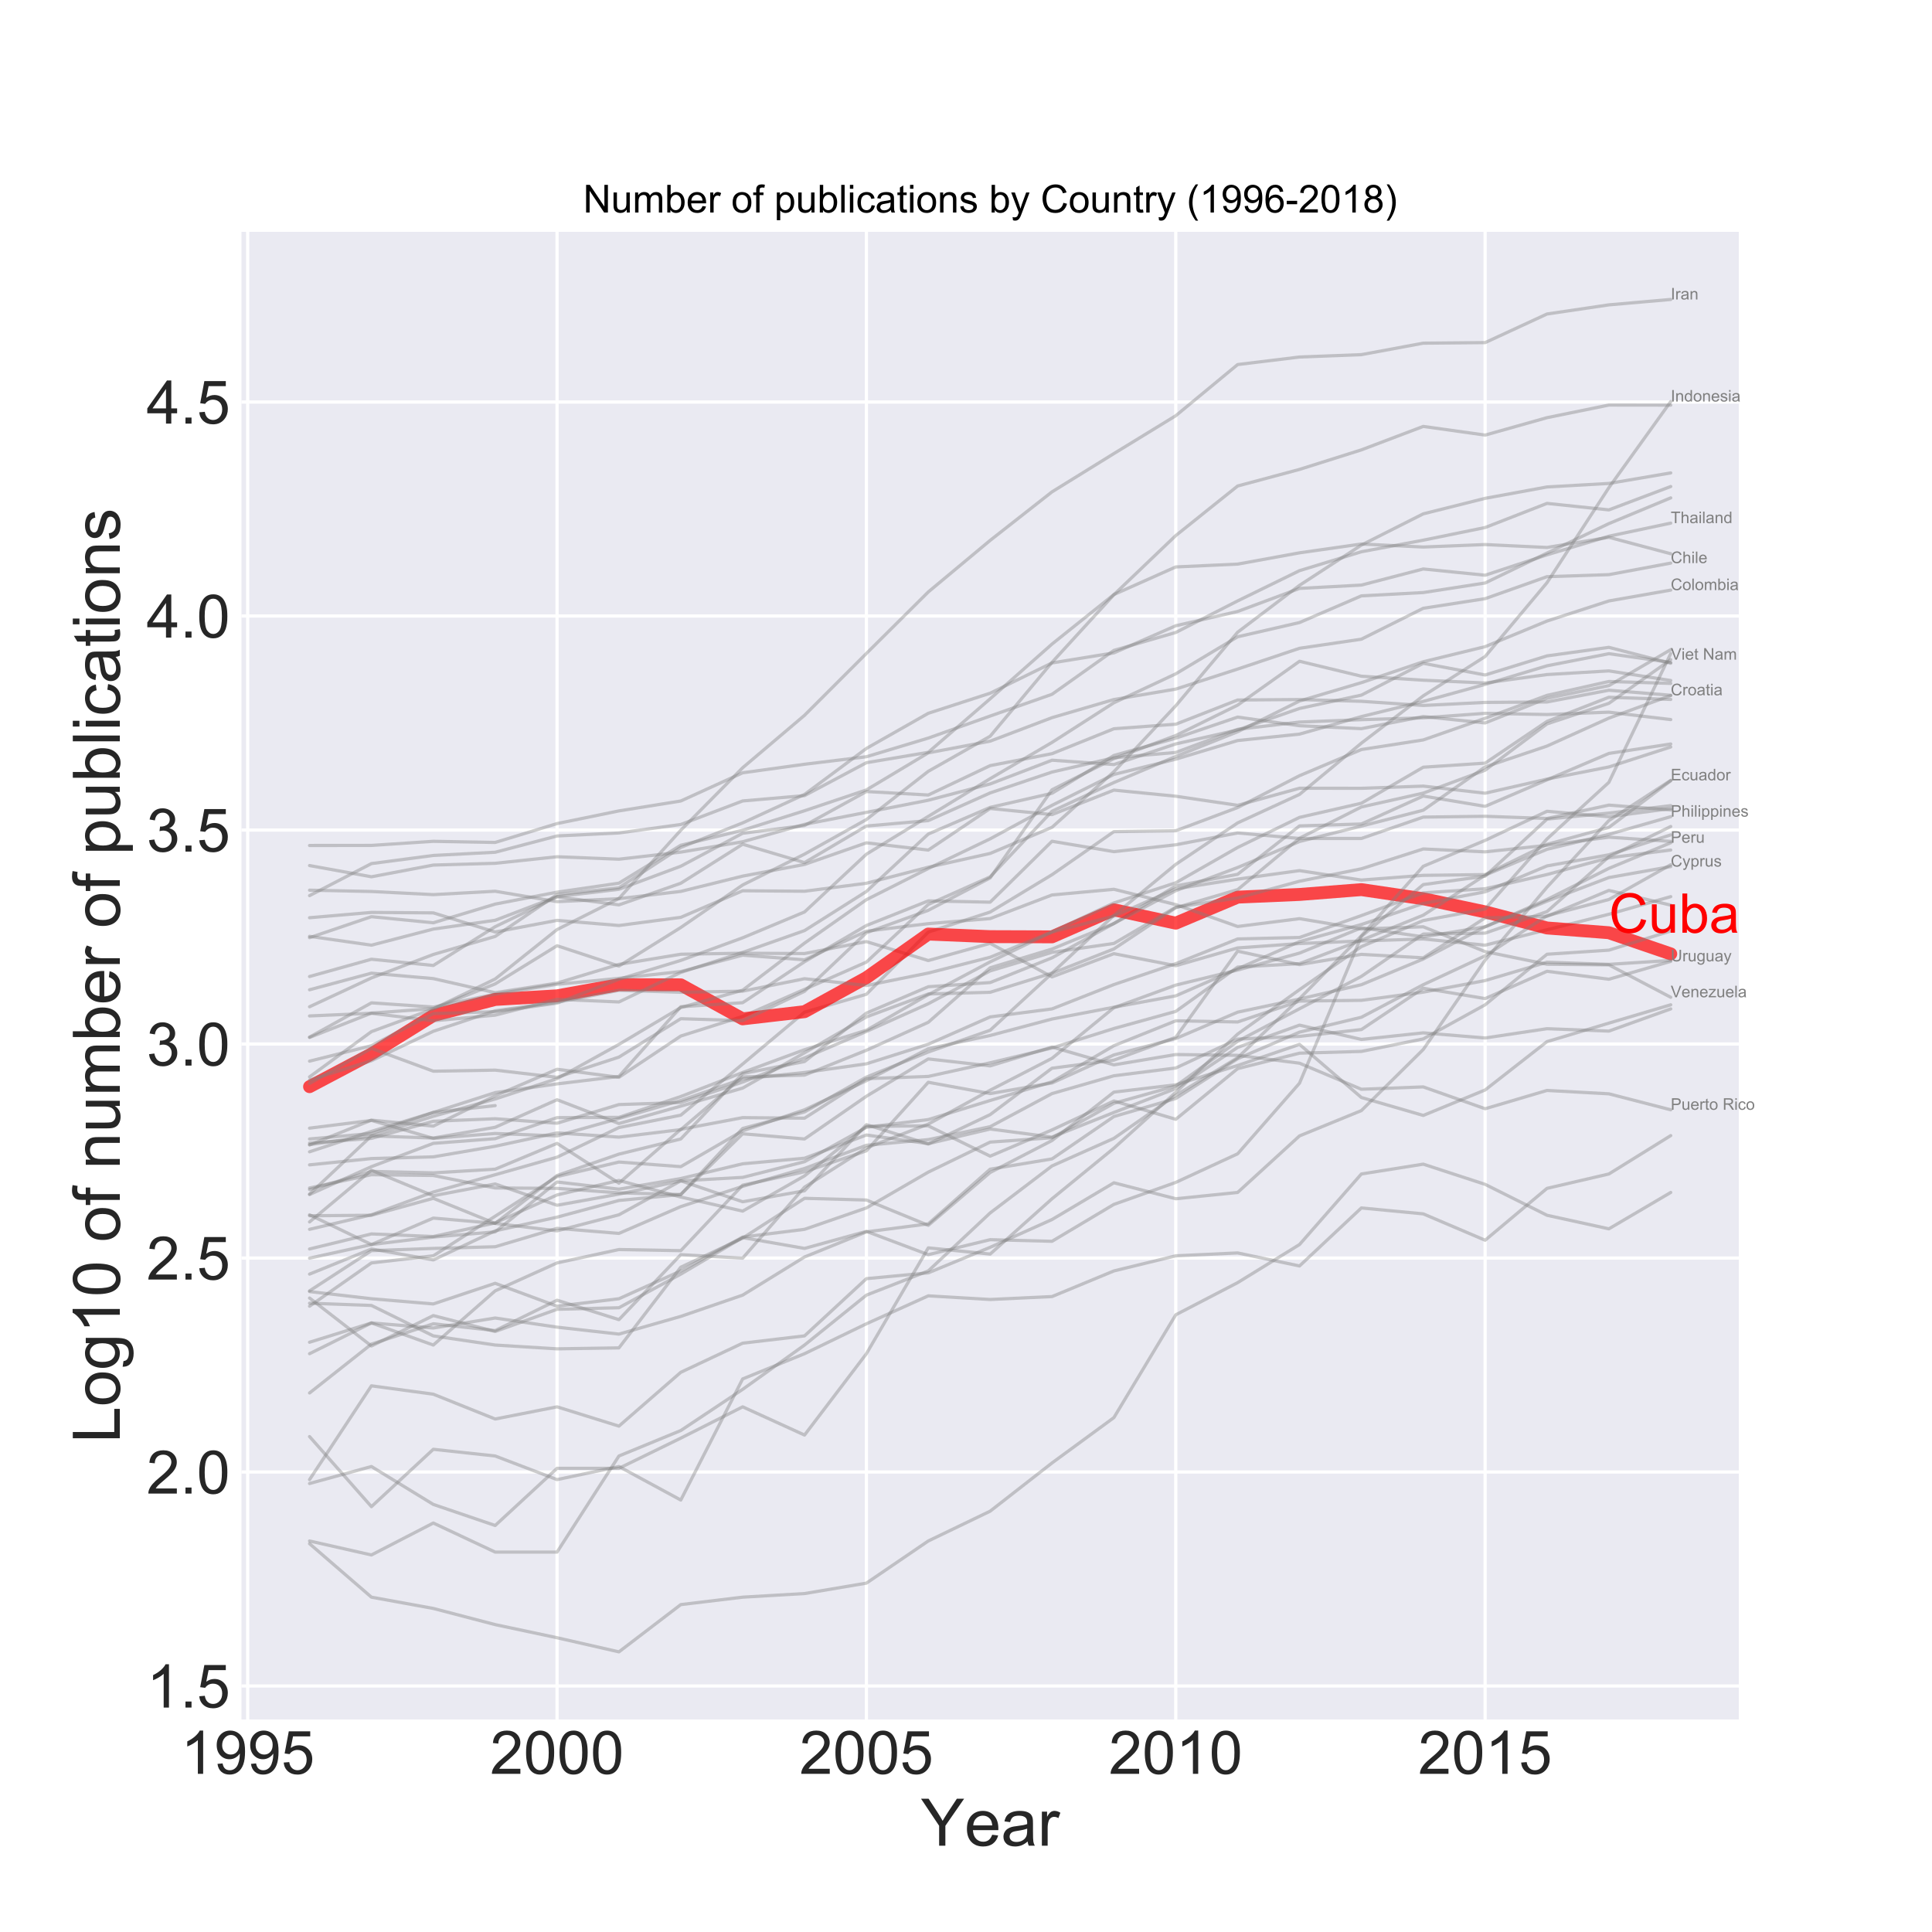 <?xml version="1.0" encoding="utf-8" standalone="no"?>
<!DOCTYPE svg PUBLIC "-//W3C//DTD SVG 1.1//EN"
  "http://www.w3.org/Graphics/SVG/1.1/DTD/svg11.dtd">
<!-- Created with matplotlib (https://matplotlib.org/) -->
<svg height="600pt" version="1.1" viewBox="0 0 600 600" width="600pt" xmlns="http://www.w3.org/2000/svg" xmlns:xlink="http://www.w3.org/1999/xlink">
 <defs>
  <style type="text/css">
*{stroke-linecap:butt;stroke-linejoin:round;}
  </style>
 </defs>
 <g id="figure_1">
  <g id="patch_1">
   <path d="M 0 600 
L 600 600 
L 600 0 
L 0 0 
z
" style="fill:#ffffff;"/>
  </g>
  <g id="axes_1">
   <g id="patch_2">
    <path d="M 75 534 
L 540 534 
L 540 72 
L 75 72 
z
" style="fill:#eaeaf2;"/>
   </g>
   <g id="matplotlib.axis_1">
    <g id="xtick_1">
     <g id="line2d_1">
      <path clip-path="url(#p641b0485f1)" d="M 76.921 534 
L 76.921 72 
" style="fill:none;stroke:#ffffff;stroke-linecap:round;"/>
     </g>
     <g id="text_1">
      <!-- 1995 -->
      <defs>
       <path d="M 37.25 0 
L 28.469 0 
L 28.469 56 
Q 25.297 52.984 20.141 49.953 
Q 14.984 46.922 10.891 45.406 
L 10.891 53.906 
Q 18.266 57.375 23.781 62.297 
Q 29.297 67.234 31.594 71.875 
L 37.25 71.875 
z
" id="ArialMT-49"/>
       <path d="M 5.469 16.547 
L 13.922 17.328 
Q 14.984 11.375 18.016 8.688 
Q 21.047 6 25.781 6 
Q 29.828 6 32.875 7.859 
Q 35.938 9.719 37.891 12.812 
Q 39.844 15.922 41.156 21.188 
Q 42.484 26.469 42.484 31.938 
Q 42.484 32.516 42.438 33.688 
Q 39.797 29.5 35.234 26.875 
Q 30.672 24.266 25.344 24.266 
Q 16.453 24.266 10.297 30.703 
Q 4.156 37.156 4.156 47.703 
Q 4.156 58.594 10.578 65.234 
Q 17 71.875 26.656 71.875 
Q 33.641 71.875 39.422 68.109 
Q 45.219 64.359 48.219 57.391 
Q 51.219 50.438 51.219 37.25 
Q 51.219 23.531 48.234 15.406 
Q 45.266 7.281 39.375 3.031 
Q 33.5 -1.219 25.594 -1.219 
Q 17.188 -1.219 11.859 3.438 
Q 6.547 8.109 5.469 16.547 
z
M 41.453 48.141 
Q 41.453 55.719 37.422 60.156 
Q 33.406 64.594 27.734 64.594 
Q 21.875 64.594 17.531 59.812 
Q 13.188 55.031 13.188 47.406 
Q 13.188 40.578 17.312 36.297 
Q 21.438 32.031 27.484 32.031 
Q 33.594 32.031 37.516 36.297 
Q 41.453 40.578 41.453 48.141 
z
" id="ArialMT-57"/>
       <path d="M 4.156 18.75 
L 13.375 19.531 
Q 14.406 12.797 18.141 9.391 
Q 21.875 6 27.156 6 
Q 33.5 6 37.891 10.781 
Q 42.281 15.578 42.281 23.484 
Q 42.281 31 38.062 35.344 
Q 33.844 39.703 27 39.703 
Q 22.75 39.703 19.328 37.766 
Q 15.922 35.844 13.969 32.766 
L 5.719 33.844 
L 12.641 70.609 
L 48.25 70.609 
L 48.25 62.203 
L 19.672 62.203 
L 15.828 42.969 
Q 22.266 47.469 29.344 47.469 
Q 38.719 47.469 45.156 40.969 
Q 51.609 34.469 51.609 24.266 
Q 51.609 14.547 45.953 7.469 
Q 39.062 -1.219 27.156 -1.219 
Q 17.391 -1.219 11.203 4.25 
Q 5.031 9.719 4.156 18.75 
z
" id="ArialMT-53"/>
      </defs>
      <g style="fill:#262626;" transform="translate(56.124 550.885)scale(0.187 -0.187)">
       <use xlink:href="#ArialMT-49"/>
       <use x="55.615" xlink:href="#ArialMT-57"/>
       <use x="111.23" xlink:href="#ArialMT-57"/>
       <use x="166.846" xlink:href="#ArialMT-53"/>
      </g>
     </g>
    </g>
    <g id="xtick_2">
     <g id="line2d_2">
      <path clip-path="url(#p641b0485f1)" d="M 172.996 534 
L 172.996 72 
" style="fill:none;stroke:#ffffff;stroke-linecap:round;"/>
     </g>
     <g id="text_2">
      <!-- 2000 -->
      <defs>
       <path d="M 50.344 8.453 
L 50.344 0 
L 3.031 0 
Q 2.938 3.172 4.047 6.109 
Q 5.859 10.938 9.828 15.625 
Q 13.812 20.312 21.344 26.469 
Q 33.016 36.031 37.109 41.625 
Q 41.219 47.219 41.219 52.203 
Q 41.219 57.422 37.469 61 
Q 33.734 64.594 27.734 64.594 
Q 21.391 64.594 17.578 60.781 
Q 13.766 56.984 13.719 50.25 
L 4.688 51.172 
Q 5.609 61.281 11.656 66.578 
Q 17.719 71.875 27.938 71.875 
Q 38.234 71.875 44.234 66.156 
Q 50.25 60.453 50.25 52 
Q 50.25 47.703 48.484 43.547 
Q 46.734 39.406 42.656 34.812 
Q 38.578 30.219 29.109 22.219 
Q 21.188 15.578 18.938 13.203 
Q 16.703 10.844 15.234 8.453 
z
" id="ArialMT-50"/>
       <path d="M 4.156 35.297 
Q 4.156 48 6.766 55.734 
Q 9.375 63.484 14.516 67.672 
Q 19.672 71.875 27.484 71.875 
Q 33.25 71.875 37.594 69.547 
Q 41.938 67.234 44.766 62.859 
Q 47.609 58.5 49.219 52.219 
Q 50.828 45.953 50.828 35.297 
Q 50.828 22.703 48.234 14.969 
Q 45.656 7.234 40.5 3 
Q 35.359 -1.219 27.484 -1.219 
Q 17.141 -1.219 11.234 6.203 
Q 4.156 15.141 4.156 35.297 
z
M 13.188 35.297 
Q 13.188 17.672 17.312 11.828 
Q 21.438 6 27.484 6 
Q 33.547 6 37.672 11.859 
Q 41.797 17.719 41.797 35.297 
Q 41.797 52.984 37.672 58.781 
Q 33.547 64.594 27.391 64.594 
Q 21.344 64.594 17.719 59.469 
Q 13.188 52.938 13.188 35.297 
z
" id="ArialMT-48"/>
      </defs>
      <g style="fill:#262626;" transform="translate(152.198 550.885)scale(0.187 -0.187)">
       <use xlink:href="#ArialMT-50"/>
       <use x="55.615" xlink:href="#ArialMT-48"/>
       <use x="111.23" xlink:href="#ArialMT-48"/>
       <use x="166.846" xlink:href="#ArialMT-48"/>
      </g>
     </g>
    </g>
    <g id="xtick_3">
     <g id="line2d_3">
      <path clip-path="url(#p641b0485f1)" d="M 269.07 534 
L 269.07 72 
" style="fill:none;stroke:#ffffff;stroke-linecap:round;"/>
     </g>
     <g id="text_3">
      <!-- 2005 -->
      <g style="fill:#262626;" transform="translate(248.272 550.885)scale(0.187 -0.187)">
       <use xlink:href="#ArialMT-50"/>
       <use x="55.615" xlink:href="#ArialMT-48"/>
       <use x="111.23" xlink:href="#ArialMT-48"/>
       <use x="166.846" xlink:href="#ArialMT-53"/>
      </g>
     </g>
    </g>
    <g id="xtick_4">
     <g id="line2d_4">
      <path clip-path="url(#p641b0485f1)" d="M 365.145 534 
L 365.145 72 
" style="fill:none;stroke:#ffffff;stroke-linecap:round;"/>
     </g>
     <g id="text_4">
      <!-- 2010 -->
      <g style="fill:#262626;" transform="translate(344.347 550.885)scale(0.187 -0.187)">
       <use xlink:href="#ArialMT-50"/>
       <use x="55.615" xlink:href="#ArialMT-48"/>
       <use x="111.23" xlink:href="#ArialMT-49"/>
       <use x="166.846" xlink:href="#ArialMT-48"/>
      </g>
     </g>
    </g>
    <g id="xtick_5">
     <g id="line2d_5">
      <path clip-path="url(#p641b0485f1)" d="M 461.219 534 
L 461.219 72 
" style="fill:none;stroke:#ffffff;stroke-linecap:round;"/>
     </g>
     <g id="text_5">
      <!-- 2015 -->
      <g style="fill:#262626;" transform="translate(440.421 550.885)scale(0.187 -0.187)">
       <use xlink:href="#ArialMT-50"/>
       <use x="55.615" xlink:href="#ArialMT-48"/>
       <use x="111.23" xlink:href="#ArialMT-49"/>
       <use x="166.846" xlink:href="#ArialMT-53"/>
      </g>
     </g>
    </g>
    <g id="text_6">
     <!-- Year -->
     <defs>
      <path d="M 27.875 0 
L 27.875 30.328 
L 0.297 71.578 
L 11.812 71.578 
L 25.922 50 
Q 29.828 43.953 33.203 37.891 
Q 36.422 43.5 41.016 50.531 
L 54.891 71.578 
L 65.922 71.578 
L 37.359 30.328 
L 37.359 0 
z
" id="ArialMT-89"/>
      <path d="M 42.094 16.703 
L 51.172 15.578 
Q 49.031 7.625 43.219 3.219 
Q 37.406 -1.172 28.375 -1.172 
Q 17 -1.172 10.328 5.828 
Q 3.656 12.844 3.656 25.484 
Q 3.656 38.578 10.391 45.797 
Q 17.141 53.031 27.875 53.031 
Q 38.281 53.031 44.875 45.953 
Q 51.469 38.875 51.469 26.031 
Q 51.469 25.25 51.422 23.688 
L 12.75 23.688 
Q 13.234 15.141 17.578 10.594 
Q 21.922 6.062 28.422 6.062 
Q 33.25 6.062 36.672 8.594 
Q 40.094 11.141 42.094 16.703 
z
M 13.234 30.906 
L 42.188 30.906 
Q 41.609 37.453 38.875 40.719 
Q 34.672 45.797 27.984 45.797 
Q 21.922 45.797 17.797 41.75 
Q 13.672 37.703 13.234 30.906 
z
" id="ArialMT-101"/>
      <path d="M 40.438 6.391 
Q 35.547 2.25 31.031 0.531 
Q 26.516 -1.172 21.344 -1.172 
Q 12.797 -1.172 8.203 3 
Q 3.609 7.172 3.609 13.672 
Q 3.609 17.484 5.344 20.625 
Q 7.078 23.781 9.891 25.688 
Q 12.703 27.594 16.219 28.562 
Q 18.797 29.25 24.031 29.891 
Q 34.672 31.156 39.703 32.906 
Q 39.75 34.719 39.75 35.203 
Q 39.75 40.578 37.25 42.781 
Q 33.891 45.75 27.25 45.75 
Q 21.047 45.75 18.094 43.578 
Q 15.141 41.406 13.719 35.891 
L 5.125 37.062 
Q 6.297 42.578 8.984 45.969 
Q 11.672 49.359 16.75 51.188 
Q 21.828 53.031 28.516 53.031 
Q 35.156 53.031 39.297 51.469 
Q 43.453 49.906 45.406 47.531 
Q 47.359 45.172 48.141 41.547 
Q 48.578 39.312 48.578 33.453 
L 48.578 21.734 
Q 48.578 9.469 49.141 6.219 
Q 49.703 2.984 51.375 0 
L 42.188 0 
Q 40.828 2.734 40.438 6.391 
z
M 39.703 26.031 
Q 34.906 24.078 25.344 22.703 
Q 19.922 21.922 17.672 20.938 
Q 15.438 19.969 14.203 18.094 
Q 12.984 16.219 12.984 13.922 
Q 12.984 10.406 15.641 8.062 
Q 18.312 5.719 23.438 5.719 
Q 28.516 5.719 32.469 7.938 
Q 36.422 10.156 38.281 14.016 
Q 39.703 17 39.703 22.797 
z
" id="ArialMT-97"/>
      <path d="M 6.5 0 
L 6.5 51.859 
L 14.406 51.859 
L 14.406 44 
Q 17.438 49.516 20 51.266 
Q 22.562 53.031 25.641 53.031 
Q 30.078 53.031 34.672 50.203 
L 31.641 42.047 
Q 28.422 43.953 25.203 43.953 
Q 22.312 43.953 20.016 42.219 
Q 17.719 40.484 16.75 37.406 
Q 15.281 32.719 15.281 27.156 
L 15.281 0 
z
" id="ArialMT-114"/>
     </defs>
     <g style="fill:#262626;" transform="translate(285.97 573.204)scale(0.204 -0.204)">
      <use xlink:href="#ArialMT-89"/>
      <use x="66.559" xlink:href="#ArialMT-101"/>
      <use x="122.174" xlink:href="#ArialMT-97"/>
      <use x="177.789" xlink:href="#ArialMT-114"/>
     </g>
    </g>
   </g>
   <g id="matplotlib.axis_2">
    <g id="ytick_1">
     <g id="line2d_6">
      <path clip-path="url(#p641b0485f1)" d="M 75 523.604 
L 540 523.604 
" style="fill:none;stroke:#ffffff;stroke-linecap:round;"/>
     </g>
     <g id="text_7">
      <!-- 1.5 -->
      <defs>
       <path d="M 9.078 0 
L 9.078 10.016 
L 19.094 10.016 
L 19.094 0 
z
" id="ArialMT-46"/>
      </defs>
      <g style="fill:#262626;" transform="translate(45.507 530.297)scale(0.187 -0.187)">
       <use xlink:href="#ArialMT-49"/>
       <use x="55.615" xlink:href="#ArialMT-46"/>
       <use x="83.398" xlink:href="#ArialMT-53"/>
      </g>
     </g>
    </g>
    <g id="ytick_2">
     <g id="line2d_7">
      <path clip-path="url(#p641b0485f1)" d="M 75 457.147 
L 540 457.147 
" style="fill:none;stroke:#ffffff;stroke-linecap:round;"/>
     </g>
     <g id="text_8">
      <!-- 2.0 -->
      <g style="fill:#262626;" transform="translate(45.507 463.839)scale(0.187 -0.187)">
       <use xlink:href="#ArialMT-50"/>
       <use x="55.615" xlink:href="#ArialMT-46"/>
       <use x="83.398" xlink:href="#ArialMT-48"/>
      </g>
     </g>
    </g>
    <g id="ytick_3">
     <g id="line2d_8">
      <path clip-path="url(#p641b0485f1)" d="M 75 390.689 
L 540 390.689 
" style="fill:none;stroke:#ffffff;stroke-linecap:round;"/>
     </g>
     <g id="text_9">
      <!-- 2.5 -->
      <g style="fill:#262626;" transform="translate(45.507 397.382)scale(0.187 -0.187)">
       <use xlink:href="#ArialMT-50"/>
       <use x="55.615" xlink:href="#ArialMT-46"/>
       <use x="83.398" xlink:href="#ArialMT-53"/>
      </g>
     </g>
    </g>
    <g id="ytick_4">
     <g id="line2d_9">
      <path clip-path="url(#p641b0485f1)" d="M 75 324.232 
L 540 324.232 
" style="fill:none;stroke:#ffffff;stroke-linecap:round;"/>
     </g>
     <g id="text_10">
      <!-- 3.0 -->
      <defs>
       <path d="M 4.203 18.891 
L 12.984 20.062 
Q 14.5 12.594 18.141 9.297 
Q 21.781 6 27 6 
Q 33.203 6 37.469 10.297 
Q 41.75 14.594 41.75 20.953 
Q 41.75 27 37.797 30.922 
Q 33.844 34.859 27.734 34.859 
Q 25.25 34.859 21.531 33.891 
L 22.516 41.609 
Q 23.391 41.5 23.922 41.5 
Q 29.547 41.5 34.031 44.422 
Q 38.531 47.359 38.531 53.469 
Q 38.531 58.297 35.25 61.469 
Q 31.984 64.656 26.812 64.656 
Q 21.688 64.656 18.266 61.422 
Q 14.844 58.203 13.875 51.766 
L 5.078 53.328 
Q 6.688 62.156 12.391 67.016 
Q 18.109 71.875 26.609 71.875 
Q 32.469 71.875 37.391 69.359 
Q 42.328 66.844 44.938 62.5 
Q 47.562 58.156 47.562 53.266 
Q 47.562 48.641 45.062 44.828 
Q 42.578 41.016 37.703 38.766 
Q 44.047 37.312 47.562 32.688 
Q 51.078 28.078 51.078 21.141 
Q 51.078 11.766 44.234 5.25 
Q 37.406 -1.266 26.953 -1.266 
Q 17.531 -1.266 11.297 4.344 
Q 5.078 9.969 4.203 18.891 
z
" id="ArialMT-51"/>
      </defs>
      <g style="fill:#262626;" transform="translate(45.507 330.924)scale(0.187 -0.187)">
       <use xlink:href="#ArialMT-51"/>
       <use x="55.615" xlink:href="#ArialMT-46"/>
       <use x="83.398" xlink:href="#ArialMT-48"/>
      </g>
     </g>
    </g>
    <g id="ytick_5">
     <g id="line2d_10">
      <path clip-path="url(#p641b0485f1)" d="M 75 257.774 
L 540 257.774 
" style="fill:none;stroke:#ffffff;stroke-linecap:round;"/>
     </g>
     <g id="text_11">
      <!-- 3.5 -->
      <g style="fill:#262626;" transform="translate(45.507 264.466)scale(0.187 -0.187)">
       <use xlink:href="#ArialMT-51"/>
       <use x="55.615" xlink:href="#ArialMT-46"/>
       <use x="83.398" xlink:href="#ArialMT-53"/>
      </g>
     </g>
    </g>
    <g id="ytick_6">
     <g id="line2d_11">
      <path clip-path="url(#p641b0485f1)" d="M 75 191.316 
L 540 191.316 
" style="fill:none;stroke:#ffffff;stroke-linecap:round;"/>
     </g>
     <g id="text_12">
      <!-- 4.0 -->
      <defs>
       <path d="M 32.328 0 
L 32.328 17.141 
L 1.266 17.141 
L 1.266 25.203 
L 33.938 71.578 
L 41.109 71.578 
L 41.109 25.203 
L 50.781 25.203 
L 50.781 17.141 
L 41.109 17.141 
L 41.109 0 
z
M 32.328 25.203 
L 32.328 57.469 
L 9.906 25.203 
z
" id="ArialMT-52"/>
      </defs>
      <g style="fill:#262626;" transform="translate(45.507 198.009)scale(0.187 -0.187)">
       <use xlink:href="#ArialMT-52"/>
       <use x="55.615" xlink:href="#ArialMT-46"/>
       <use x="83.398" xlink:href="#ArialMT-48"/>
      </g>
     </g>
    </g>
    <g id="ytick_7">
     <g id="line2d_12">
      <path clip-path="url(#p641b0485f1)" d="M 75 124.859 
L 540 124.859 
" style="fill:none;stroke:#ffffff;stroke-linecap:round;"/>
     </g>
     <g id="text_13">
      <!-- 4.5 -->
      <g style="fill:#262626;" transform="translate(45.507 131.551)scale(0.187 -0.187)">
       <use xlink:href="#ArialMT-52"/>
       <use x="55.615" xlink:href="#ArialMT-46"/>
       <use x="83.398" xlink:href="#ArialMT-53"/>
      </g>
     </g>
    </g>
    <g id="text_14">
     <!-- Log10 of number of publications -->
     <defs>
      <path d="M 7.328 0 
L 7.328 71.578 
L 16.797 71.578 
L 16.797 8.453 
L 52.047 8.453 
L 52.047 0 
z
" id="ArialMT-76"/>
      <path d="M 3.328 25.922 
Q 3.328 40.328 11.328 47.266 
Q 18.016 53.031 27.641 53.031 
Q 38.328 53.031 45.109 46.016 
Q 51.906 39.016 51.906 26.656 
Q 51.906 16.656 48.906 10.906 
Q 45.906 5.172 40.156 2 
Q 34.422 -1.172 27.641 -1.172 
Q 16.75 -1.172 10.031 5.812 
Q 3.328 12.797 3.328 25.922 
z
M 12.359 25.922 
Q 12.359 15.969 16.703 11.016 
Q 21.047 6.062 27.641 6.062 
Q 34.188 6.062 38.531 11.031 
Q 42.875 16.016 42.875 26.219 
Q 42.875 35.844 38.5 40.797 
Q 34.125 45.75 27.641 45.75 
Q 21.047 45.75 16.703 40.812 
Q 12.359 35.891 12.359 25.922 
z
" id="ArialMT-111"/>
      <path d="M 4.984 -4.297 
L 13.531 -5.562 
Q 14.062 -9.516 16.5 -11.328 
Q 19.781 -13.766 25.438 -13.766 
Q 31.547 -13.766 34.859 -11.328 
Q 38.188 -8.891 39.359 -4.5 
Q 40.047 -1.812 39.984 6.781 
Q 34.234 0 25.641 0 
Q 14.938 0 9.078 7.719 
Q 3.219 15.438 3.219 26.219 
Q 3.219 33.641 5.906 39.906 
Q 8.594 46.188 13.688 49.609 
Q 18.797 53.031 25.688 53.031 
Q 34.859 53.031 40.828 45.609 
L 40.828 51.859 
L 48.922 51.859 
L 48.922 7.031 
Q 48.922 -5.078 46.453 -10.125 
Q 44 -15.188 38.641 -18.109 
Q 33.297 -21.047 25.484 -21.047 
Q 16.219 -21.047 10.5 -16.875 
Q 4.781 -12.703 4.984 -4.297 
z
M 12.25 26.859 
Q 12.25 16.656 16.297 11.969 
Q 20.359 7.281 26.469 7.281 
Q 32.516 7.281 36.609 11.938 
Q 40.719 16.609 40.719 26.562 
Q 40.719 36.078 36.5 40.906 
Q 32.281 45.75 26.312 45.75 
Q 20.453 45.75 16.344 40.984 
Q 12.25 36.234 12.25 26.859 
z
" id="ArialMT-103"/>
      <path id="ArialMT-32"/>
      <path d="M 8.688 0 
L 8.688 45.016 
L 0.922 45.016 
L 0.922 51.859 
L 8.688 51.859 
L 8.688 57.375 
Q 8.688 62.594 9.625 65.141 
Q 10.891 68.562 14.078 70.672 
Q 17.281 72.797 23.047 72.797 
Q 26.766 72.797 31.25 71.922 
L 29.938 64.266 
Q 27.203 64.75 24.75 64.75 
Q 20.75 64.75 19.094 63.031 
Q 17.438 61.328 17.438 56.641 
L 17.438 51.859 
L 27.547 51.859 
L 27.547 45.016 
L 17.438 45.016 
L 17.438 0 
z
" id="ArialMT-102"/>
      <path d="M 6.594 0 
L 6.594 51.859 
L 14.5 51.859 
L 14.5 44.484 
Q 20.219 53.031 31 53.031 
Q 35.688 53.031 39.625 51.344 
Q 43.562 49.656 45.516 46.922 
Q 47.469 44.188 48.25 40.438 
Q 48.734 37.984 48.734 31.891 
L 48.734 0 
L 39.938 0 
L 39.938 31.547 
Q 39.938 36.922 38.906 39.578 
Q 37.891 42.234 35.281 43.812 
Q 32.672 45.406 29.156 45.406 
Q 23.531 45.406 19.453 41.844 
Q 15.375 38.281 15.375 28.328 
L 15.375 0 
z
" id="ArialMT-110"/>
      <path d="M 40.578 0 
L 40.578 7.625 
Q 34.516 -1.172 24.125 -1.172 
Q 19.531 -1.172 15.547 0.578 
Q 11.578 2.344 9.641 5 
Q 7.719 7.672 6.938 11.531 
Q 6.391 14.109 6.391 19.734 
L 6.391 51.859 
L 15.188 51.859 
L 15.188 23.094 
Q 15.188 16.219 15.719 13.812 
Q 16.547 10.359 19.234 8.375 
Q 21.922 6.391 25.875 6.391 
Q 29.828 6.391 33.297 8.422 
Q 36.766 10.453 38.203 13.938 
Q 39.656 17.438 39.656 24.078 
L 39.656 51.859 
L 48.438 51.859 
L 48.438 0 
z
" id="ArialMT-117"/>
      <path d="M 6.594 0 
L 6.594 51.859 
L 14.453 51.859 
L 14.453 44.578 
Q 16.891 48.391 20.938 50.703 
Q 25 53.031 30.172 53.031 
Q 35.938 53.031 39.625 50.641 
Q 43.312 48.25 44.828 43.953 
Q 50.984 53.031 60.844 53.031 
Q 68.562 53.031 72.703 48.75 
Q 76.859 44.484 76.859 35.594 
L 76.859 0 
L 68.109 0 
L 68.109 32.672 
Q 68.109 37.938 67.25 40.25 
Q 66.406 42.578 64.156 43.984 
Q 61.922 45.406 58.891 45.406 
Q 53.422 45.406 49.797 41.766 
Q 46.188 38.141 46.188 30.125 
L 46.188 0 
L 37.406 0 
L 37.406 33.688 
Q 37.406 39.547 35.25 42.469 
Q 33.109 45.406 28.219 45.406 
Q 24.516 45.406 21.359 43.453 
Q 18.219 41.5 16.797 37.734 
Q 15.375 33.984 15.375 26.906 
L 15.375 0 
z
" id="ArialMT-109"/>
      <path d="M 14.703 0 
L 6.547 0 
L 6.547 71.578 
L 15.328 71.578 
L 15.328 46.047 
Q 20.906 53.031 29.547 53.031 
Q 34.328 53.031 38.594 51.094 
Q 42.875 49.172 45.625 45.672 
Q 48.391 42.188 49.953 37.25 
Q 51.516 32.328 51.516 26.703 
Q 51.516 13.375 44.922 6.094 
Q 38.328 -1.172 29.109 -1.172 
Q 19.922 -1.172 14.703 6.5 
z
M 14.594 26.312 
Q 14.594 17 17.141 12.844 
Q 21.297 6.062 28.375 6.062 
Q 34.125 6.062 38.328 11.062 
Q 42.531 16.062 42.531 25.984 
Q 42.531 36.141 38.5 40.969 
Q 34.469 45.797 28.766 45.797 
Q 23 45.797 18.797 40.797 
Q 14.594 35.797 14.594 26.312 
z
" id="ArialMT-98"/>
      <path d="M 6.594 -19.875 
L 6.594 51.859 
L 14.594 51.859 
L 14.594 45.125 
Q 17.438 49.078 21 51.047 
Q 24.562 53.031 29.641 53.031 
Q 36.281 53.031 41.359 49.609 
Q 46.438 46.188 49.016 39.953 
Q 51.609 33.734 51.609 26.312 
Q 51.609 18.359 48.75 11.984 
Q 45.906 5.609 40.453 2.219 
Q 35.016 -1.172 29 -1.172 
Q 24.609 -1.172 21.109 0.688 
Q 17.625 2.547 15.375 5.375 
L 15.375 -19.875 
z
M 14.547 25.641 
Q 14.547 15.625 18.594 10.844 
Q 22.656 6.062 28.422 6.062 
Q 34.281 6.062 38.453 11.016 
Q 42.625 15.969 42.625 26.375 
Q 42.625 36.281 38.547 41.203 
Q 34.469 46.141 28.812 46.141 
Q 23.188 46.141 18.859 40.891 
Q 14.547 35.641 14.547 25.641 
z
" id="ArialMT-112"/>
      <path d="M 6.391 0 
L 6.391 71.578 
L 15.188 71.578 
L 15.188 0 
z
" id="ArialMT-108"/>
      <path d="M 6.641 61.469 
L 6.641 71.578 
L 15.438 71.578 
L 15.438 61.469 
z
M 6.641 0 
L 6.641 51.859 
L 15.438 51.859 
L 15.438 0 
z
" id="ArialMT-105"/>
      <path d="M 40.438 19 
L 49.078 17.875 
Q 47.656 8.938 41.812 3.875 
Q 35.984 -1.172 27.484 -1.172 
Q 16.844 -1.172 10.375 5.781 
Q 3.906 12.75 3.906 25.734 
Q 3.906 34.125 6.688 40.422 
Q 9.469 46.734 15.156 49.875 
Q 20.844 53.031 27.547 53.031 
Q 35.984 53.031 41.359 48.75 
Q 46.734 44.484 48.25 36.625 
L 39.703 35.297 
Q 38.484 40.531 35.375 43.156 
Q 32.281 45.797 27.875 45.797 
Q 21.234 45.797 17.078 41.031 
Q 12.938 36.281 12.938 25.984 
Q 12.938 15.531 16.938 10.797 
Q 20.953 6.062 27.391 6.062 
Q 32.562 6.062 36.031 9.234 
Q 39.5 12.406 40.438 19 
z
" id="ArialMT-99"/>
      <path d="M 25.781 7.859 
L 27.047 0.094 
Q 23.344 -0.688 20.406 -0.688 
Q 15.625 -0.688 12.984 0.828 
Q 10.359 2.344 9.281 4.812 
Q 8.203 7.281 8.203 15.188 
L 8.203 45.016 
L 1.766 45.016 
L 1.766 51.859 
L 8.203 51.859 
L 8.203 64.703 
L 16.938 69.969 
L 16.938 51.859 
L 25.781 51.859 
L 25.781 45.016 
L 16.938 45.016 
L 16.938 14.703 
Q 16.938 10.938 17.406 9.859 
Q 17.875 8.797 18.922 8.156 
Q 19.969 7.516 21.922 7.516 
Q 23.391 7.516 25.781 7.859 
z
" id="ArialMT-116"/>
      <path d="M 3.078 15.484 
L 11.766 16.844 
Q 12.5 11.625 15.844 8.844 
Q 19.188 6.062 25.203 6.062 
Q 31.25 6.062 34.172 8.516 
Q 37.109 10.984 37.109 14.312 
Q 37.109 17.281 34.516 19 
Q 32.719 20.172 25.531 21.969 
Q 15.875 24.422 12.141 26.203 
Q 8.406 27.984 6.469 31.125 
Q 4.547 34.281 4.547 38.094 
Q 4.547 41.547 6.125 44.5 
Q 7.719 47.469 10.453 49.422 
Q 12.5 50.922 16.031 51.969 
Q 19.578 53.031 23.641 53.031 
Q 29.734 53.031 34.344 51.266 
Q 38.969 49.516 41.156 46.5 
Q 43.359 43.5 44.188 38.484 
L 35.594 37.312 
Q 35.016 41.312 32.203 43.547 
Q 29.391 45.797 24.266 45.797 
Q 18.219 45.797 15.625 43.797 
Q 13.031 41.797 13.031 39.109 
Q 13.031 37.406 14.109 36.031 
Q 15.188 34.625 17.484 33.688 
Q 18.797 33.203 25.25 31.453 
Q 34.578 28.953 38.25 27.359 
Q 41.938 25.781 44.031 22.75 
Q 46.141 19.734 46.141 15.234 
Q 46.141 10.844 43.578 6.953 
Q 41.016 3.078 36.172 0.953 
Q 31.344 -1.172 25.25 -1.172 
Q 15.141 -1.172 9.844 3.031 
Q 4.547 7.234 3.078 15.484 
z
" id="ArialMT-115"/>
     </defs>
     <g style="fill:#262626;" transform="translate(37.213 448.154)rotate(-90)scale(0.204 -0.204)">
      <use xlink:href="#ArialMT-76"/>
      <use x="55.615" xlink:href="#ArialMT-111"/>
      <use x="111.23" xlink:href="#ArialMT-103"/>
      <use x="166.846" xlink:href="#ArialMT-49"/>
      <use x="222.461" xlink:href="#ArialMT-48"/>
      <use x="278.076" xlink:href="#ArialMT-32"/>
      <use x="305.859" xlink:href="#ArialMT-111"/>
      <use x="361.475" xlink:href="#ArialMT-102"/>
      <use x="389.258" xlink:href="#ArialMT-32"/>
      <use x="417.041" xlink:href="#ArialMT-110"/>
      <use x="472.656" xlink:href="#ArialMT-117"/>
      <use x="528.271" xlink:href="#ArialMT-109"/>
      <use x="611.572" xlink:href="#ArialMT-98"/>
      <use x="667.188" xlink:href="#ArialMT-101"/>
      <use x="722.803" xlink:href="#ArialMT-114"/>
      <use x="756.104" xlink:href="#ArialMT-32"/>
      <use x="783.887" xlink:href="#ArialMT-111"/>
      <use x="839.502" xlink:href="#ArialMT-102"/>
      <use x="867.285" xlink:href="#ArialMT-32"/>
      <use x="895.068" xlink:href="#ArialMT-112"/>
      <use x="950.684" xlink:href="#ArialMT-117"/>
      <use x="1006.299" xlink:href="#ArialMT-98"/>
      <use x="1061.914" xlink:href="#ArialMT-108"/>
      <use x="1084.131" xlink:href="#ArialMT-105"/>
      <use x="1106.348" xlink:href="#ArialMT-99"/>
      <use x="1156.348" xlink:href="#ArialMT-97"/>
      <use x="1211.963" xlink:href="#ArialMT-116"/>
      <use x="1239.746" xlink:href="#ArialMT-105"/>
      <use x="1261.963" xlink:href="#ArialMT-111"/>
      <use x="1317.578" xlink:href="#ArialMT-110"/>
      <use x="1373.193" xlink:href="#ArialMT-115"/>
     </g>
    </g>
   </g>
   <g id="line2d_13">
    <path clip-path="url(#p641b0485f1)" d="M 96.136 479.409 
L 115.351 496.015 
L 134.566 499.515 
L 153.781 504.537 
L 172.996 508.614 
L 192.211 513 
L 211.426 498.324 
L 230.64 496.015 
L 249.855 494.894 
L 269.07 491.657 
L 288.285 478.566 
L 307.5 469.311 
L 326.715 454.33 
L 345.93 440.253 
L 365.145 408.32 
L 384.36 398.334 
L 403.574 386.505 
L 422.789 364.59 
L 442.004 361.537 
L 461.219 367.815 
L 480.434 377.413 
L 499.649 381.624 
L 518.864 370.325 
" style="fill:none;stroke:#808080;stroke-linecap:round;stroke-opacity:0.4;"/>
   </g>
   <g id="line2d_14">
    <path clip-path="url(#p641b0485f1)" d="M 96.136 381.78 
L 115.351 377.268 
L 134.566 370.197 
L 153.781 364.823 
L 172.996 359.374 
L 192.211 350.174 
L 211.426 346.324 
L 230.64 330.442 
L 249.855 314.336 
L 269.07 308.777 
L 288.285 289.474 
L 307.5 283.247 
L 326.715 271.64 
L 345.93 258.274 
L 365.145 257.998 
L 384.36 250.79 
L 403.574 240.899 
L 422.789 232.777 
L 442.004 229.79 
L 461.219 223.07 
L 480.434 215.952 
L 499.649 211.642 
L 518.864 212.236 
" style="fill:none;stroke:#808080;stroke-linecap:round;stroke-opacity:0.4;"/>
   </g>
   <g id="line2d_15">
    <path clip-path="url(#p641b0485f1)" d="M 96.136 377.268 
L 115.351 386.505 
L 134.566 384.176 
L 153.781 382.568 
L 172.996 367.082 
L 192.211 369.308 
L 211.426 366.001 
L 230.64 361.427 
L 249.855 359.694 
L 269.07 352.481 
L 288.285 355.18 
L 307.5 350.628 
L 326.715 353.144 
L 345.93 345.484 
L 365.145 338.058 
L 384.36 325.28 
L 403.574 318.364 
L 422.789 322.806 
L 442.004 320.759 
L 461.219 322.357 
L 480.434 319.469 
L 499.649 320.218 
L 518.864 313.324 
" style="fill:none;stroke:#808080;stroke-linecap:round;stroke-opacity:0.4;"/>
   </g>
   <g id="line2d_16">
    <path clip-path="url(#p641b0485f1)" d="M 96.136 404.718 
L 115.351 405.421 
L 134.566 414.871 
L 153.781 417.715 
L 172.996 418.894 
L 192.211 418.597 
L 211.426 393.538 
L 230.64 384.503 
L 249.855 372.149 
L 269.07 372.681 
L 288.285 380.542 
L 307.5 364.128 
L 326.715 354.202 
L 345.93 339.169 
L 365.145 336.896 
L 384.36 330.894 
L 403.574 324.347 
L 422.789 340.838 
L 442.004 346.409 
L 461.219 338.5 
L 480.434 323.486 
L 499.649 317.741 
L 518.864 312.048 
" style="fill:none;stroke:#808080;stroke-linecap:round;stroke-opacity:0.4;"/>
   </g>
   <g id="line2d_17">
    <path clip-path="url(#p641b0485f1)" d="M 96.136 446.143 
L 115.351 467.903 
L 134.566 450.092 
L 153.781 452.172 
L 172.996 459.503 
L 192.211 455.441 
L 211.426 465.853 
L 230.64 428.24 
L 249.855 420.401 
L 269.07 411.111 
L 288.285 402.436 
L 307.5 403.566 
L 326.715 402.66 
L 345.93 394.7 
L 365.145 390.005 
L 384.36 389.11 
L 403.574 393.156 
L 422.789 375.138 
L 442.004 376.98 
L 461.219 385.163 
L 480.434 369.056 
L 499.649 364.59 
L 518.864 352.67 
" style="fill:none;stroke:#808080;stroke-linecap:round;stroke-opacity:0.4;"/>
   </g>
   <g id="line2d_18">
    <path clip-path="url(#p641b0485f1)" d="M 96.136 361.757 
L 115.351 359.8 
L 134.566 359.268 
L 153.781 355.975 
L 172.996 351.826 
L 192.211 353.144 
L 211.426 350.811 
L 230.64 334.434 
L 249.855 333.885 
L 269.07 326.169 
L 288.285 317.484 
L 307.5 300.558 
L 326.715 294.733 
L 345.93 286.817 
L 365.145 275.132 
L 384.36 271.524 
L 403.574 256.497 
L 422.789 255.893 
L 442.004 247.215 
L 461.219 250.419 
L 480.434 242.181 
L 499.649 233.986 
L 518.864 231.051 
" style="fill:none;stroke:#808080;stroke-linecap:round;stroke-opacity:0.4;"/>
   </g>
   <g id="line2d_19">
    <path clip-path="url(#p641b0485f1)" d="M 96.136 307.38 
L 115.351 302.229 
L 134.566 303.909 
L 153.781 308.293 
L 172.996 305.306 
L 192.211 299.495 
L 211.426 296.348 
L 230.64 296.029 
L 249.855 296.135 
L 269.07 292.425 
L 288.285 298.304 
L 307.5 292.96 
L 326.715 303.384 
L 345.93 296.17 
L 365.145 299.91 
L 384.36 294.388 
L 403.574 293.027 
L 422.789 292.226 
L 442.004 291.599 
L 461.219 293.533 
L 480.434 288.752 
L 499.649 283.932 
L 518.864 278.457 
" style="fill:none;stroke:#808080;stroke-linecap:round;stroke-opacity:0.4;"/>
   </g>
   <g id="line2d_20">
    <path clip-path="url(#p641b0485f1)" d="M 96.136 276.454 
L 115.351 276.859 
L 134.566 277.833 
L 153.781 276.783 
L 172.996 280.019 
L 192.211 279.087 
L 211.426 276.834 
L 230.64 272.083 
L 249.855 268.457 
L 269.07 261.746 
L 288.285 263.999 
L 307.5 251.082 
L 326.715 252.982 
L 345.93 245.375 
L 365.145 247.276 
L 384.36 250.098 
L 403.574 244.789 
L 422.789 244.818 
L 442.004 244.136 
L 461.219 246.34 
L 480.434 241.958 
L 499.649 238.184 
L 518.864 231.978 
" style="fill:none;stroke:#808080;stroke-linecap:round;stroke-opacity:0.4;"/>
   </g>
   <g id="line2d_21">
    <path clip-path="url(#p641b0485f1)" d="M 96.136 291.207 
L 115.351 284.684 
L 134.566 286.576 
L 153.781 280.775 
L 172.996 277.063 
L 192.211 274.276 
L 211.426 262.494 
L 230.64 257.834 
L 249.855 251.785 
L 269.07 245.316 
L 288.285 233.805 
L 307.5 230.173 
L 326.715 222.87 
L 345.93 217.24 
L 365.145 214.004 
L 384.36 207.784 
L 403.574 201.333 
L 422.789 198.505 
L 442.004 188.908 
L 461.219 185.92 
L 480.434 179.095 
L 499.649 178.463 
L 518.864 174.876 
" style="fill:none;stroke:#808080;stroke-linecap:round;stroke-opacity:0.4;"/>
   </g>
   <g id="line2d_22">
    <path clip-path="url(#p641b0485f1)" d="M 96.136 355.576 
L 115.351 347.868 
L 134.566 349.723 
L 153.781 340.302 
L 172.996 332.072 
L 192.211 334.572 
L 211.426 321.746 
L 230.64 315.664 
L 249.855 307.251 
L 269.07 298.785 
L 288.285 280.884 
L 307.5 272.317 
L 326.715 251.933 
L 345.93 243.023 
L 365.145 234.924 
L 384.36 227.25 
L 403.574 217.704 
L 422.789 212.004 
L 442.004 205.511 
L 461.219 200.82 
L 480.434 192.873 
L 499.649 186.628 
L 518.864 183.259 
" style="fill:none;stroke:#808080;stroke-linecap:round;stroke-opacity:0.4;"/>
   </g>
   <g id="line2d_23">
    <path clip-path="url(#p641b0485f1)" d="M 96.136 290.785 
L 115.351 293.533 
L 134.566 288.533 
L 153.781 285.8 
L 172.996 278.457 
L 192.211 276.177 
L 211.426 269.009 
L 230.64 258.773 
L 249.855 256.372 
L 269.07 245.818 
L 288.285 246.897 
L 307.5 237.77 
L 326.715 234.058 
L 345.93 226.321 
L 365.145 224.91 
L 384.36 217.394 
L 403.574 217.25 
L 422.789 217.795 
L 442.004 219.088 
L 461.219 218.143 
L 480.434 218.005 
L 499.649 214.356 
L 518.864 215.926 
" style="fill:none;stroke:#808080;stroke-linecap:round;stroke-opacity:0.4;"/>
   </g>
   <g id="line2d_24">
    <path clip-path="url(#p641b0485f1)" d="M 96.136 337.474 
L 115.351 327.314 
L 134.566 315.366 
L 153.781 310.389 
L 172.996 309.265 
L 192.211 305.807 
L 211.426 305.849 
L 230.64 316.415 
L 249.855 314.19 
L 269.07 303.625 
L 288.285 290.078 
L 307.5 290.882 
L 326.715 290.947 
L 345.93 282.542 
L 365.145 286.697 
L 384.36 278.613 
L 403.574 277.781 
L 422.789 276.278 
L 442.004 279.113 
L 461.219 283.19 
L 480.434 288.192 
L 499.649 289.664 
L 518.864 296.241 
" style="fill:none;stroke:#ff0000;stroke-linecap:round;stroke-opacity:0.7;stroke-width:4;"/>
   </g>
   <g id="line2d_25">
    <path clip-path="url(#p641b0485f1)" d="M 96.136 432.599 
L 115.351 417.425 
L 134.566 411.111 
L 153.781 413.23 
L 172.996 403.795 
L 192.211 409.826 
L 211.426 389.645 
L 230.64 390.731 
L 249.855 368.681 
L 269.07 356.477 
L 288.285 349.098 
L 307.5 338.574 
L 326.715 328.669 
L 345.93 312.943 
L 365.145 305.933 
L 384.36 301.251 
L 403.574 295.993 
L 422.789 288.13 
L 442.004 290.947 
L 461.219 287.822 
L 480.434 279.858 
L 499.649 272.529 
L 518.864 269.12 
" style="fill:none;stroke:#808080;stroke-linecap:round;stroke-opacity:0.4;"/>
   </g>
   <g id="line2d_26">
    <path clip-path="url(#p641b0485f1)" d="M 96.136 459.503 
L 115.351 430.378 
L 134.566 432.977 
L 153.781 440.685 
L 172.996 436.905 
L 192.211 442.897 
L 211.426 426.178 
L 230.64 417.135 
L 249.855 414.871 
L 269.07 397.097 
L 288.285 395.29 
L 307.5 387.36 
L 326.715 378.733 
L 345.93 367.326 
L 365.145 372.282 
L 384.36 370.325 
L 403.574 352.764 
L 422.789 344.903 
L 442.004 325.93 
L 461.219 298.193 
L 480.434 275.528 
L 499.649 254.825 
L 518.864 242.348 
" style="fill:none;stroke:#808080;stroke-linecap:round;stroke-opacity:0.4;"/>
   </g>
   <g id="line2d_27">
    <path clip-path="url(#p641b0485f1)" d="M 96.136 262.573 
L 115.351 262.553 
L 134.566 261.278 
L 153.781 261.629 
L 172.996 255.77 
L 192.211 251.834 
L 211.426 248.756 
L 230.64 239.994 
L 249.855 237.345 
L 269.07 235.01 
L 288.285 229.219 
L 307.5 222.373 
L 326.715 215.617 
L 345.93 201.982 
L 365.145 196.419 
L 384.36 186.618 
L 403.574 177.224 
L 422.789 171.352 
L 442.004 167.761 
L 461.219 163.83 
L 480.434 156.332 
L 499.649 158.35 
L 518.864 151.092 
" style="fill:none;stroke:#808080;stroke-linecap:round;stroke-opacity:0.4;"/>
   </g>
   <g id="line2d_28">
    <path clip-path="url(#p641b0485f1)" d="M 96.136 354.983 
L 115.351 353.527 
L 134.566 348.217 
L 153.781 347.435 
L 172.996 348.832 
L 192.211 343.034 
L 211.426 342.398 
L 230.64 336.04 
L 249.855 328.545 
L 269.07 320.326 
L 288.285 311.721 
L 307.5 301.523 
L 326.715 295.746 
L 345.93 292.993 
L 365.145 281.734 
L 384.36 278.876 
L 403.574 273.672 
L 422.789 269.813 
L 442.004 263.654 
L 461.219 264.551 
L 480.434 262.514 
L 499.649 259.993 
L 518.864 261.298 
" style="fill:none;stroke:#808080;stroke-linecap:round;stroke-opacity:0.4;"/>
   </g>
   <g id="line2d_29">
    <path clip-path="url(#p641b0485f1)" d="M 96.136 401.109 
L 115.351 403.338 
L 134.566 404.951 
L 153.781 398.543 
L 172.996 405.657 
L 192.211 403.338 
L 211.426 394.7 
L 230.64 384.176 
L 249.855 381.78 
L 269.07 375.138 
L 288.285 364.013 
L 307.5 354.689 
L 326.715 353.335 
L 345.93 342.636 
L 365.145 337.257 
L 384.36 323.372 
L 403.574 313.276 
L 422.789 303.223 
L 442.004 290.078 
L 461.219 289.791 
L 480.434 283.105 
L 499.649 266.069 
L 518.864 256.676 
" style="fill:none;stroke:#808080;stroke-linecap:round;stroke-opacity:0.4;"/>
   </g>
   <g id="line2d_30">
    <path clip-path="url(#p641b0485f1)" d="M 96.136 387.88 
L 115.351 383.206 
L 134.566 384.013 
L 153.781 379.782 
L 172.996 371.1 
L 192.211 366.599 
L 211.426 371.753 
L 230.64 376.122 
L 249.855 365.174 
L 269.07 349.813 
L 288.285 349.634 
L 307.5 359.057 
L 326.715 350.902 
L 345.93 341.926 
L 365.145 347.608 
L 384.36 331.874 
L 403.574 327.071 
L 422.789 326.528 
L 442.004 322.637 
L 461.219 312.048 
L 480.434 296.348 
L 499.649 295.08 
L 518.864 289.127 
" style="fill:none;stroke:#808080;stroke-linecap:round;stroke-opacity:0.4;"/>
   </g>
   <g id="line2d_31">
    <path clip-path="url(#p641b0485f1)" d="M 96.136 420.401 
L 115.351 410.852 
L 134.566 412.426 
L 153.781 409.319 
L 172.996 412.161 
L 192.211 414.319 
L 211.426 408.817 
L 230.64 402.213 
L 249.855 390.367 
L 269.07 382.568 
L 288.285 380.085 
L 307.5 363.1 
L 326.715 359.907 
L 345.93 346.749 
L 365.145 341.146 
L 384.36 328.794 
L 403.574 320.542 
L 422.789 315.913 
L 442.004 305.807 
L 461.219 296.849 
L 480.434 284.393 
L 499.649 279.351 
L 518.864 268.545 
" style="fill:none;stroke:#808080;stroke-linecap:round;stroke-opacity:0.4;"/>
   </g>
   <g id="line2d_32">
    <path clip-path="url(#p641b0485f1)" d="M 96.136 390.731 
L 115.351 386.505 
L 134.566 378.29 
L 153.781 379.933 
L 172.996 382.252 
L 192.211 377.268 
L 211.426 366.72 
L 230.64 365.645 
L 249.855 360.771 
L 269.07 350.083 
L 288.285 347.695 
L 307.5 341.769 
L 326.715 335.969 
L 345.93 324.753 
L 365.145 317.024 
L 384.36 317.381 
L 403.574 310.891 
L 422.789 310.662 
L 442.004 308.118 
L 461.219 304.521 
L 480.434 298.822 
L 499.649 299.495 
L 518.864 298.267 
" style="fill:none;stroke:#808080;stroke-linecap:round;stroke-opacity:0.4;"/>
   </g>
   <g id="line2d_33">
    <path clip-path="url(#p641b0485f1)" d="M 96.136 355.477 
L 115.351 352.764 
L 134.566 353.431 
L 153.781 350.083 
L 172.996 341.535 
L 192.211 348.921 
L 211.426 343.516 
L 230.64 337.912 
L 249.855 326.95 
L 269.07 315.814 
L 288.285 308.688 
L 307.5 308.162 
L 326.715 302.189 
L 345.93 284.278 
L 365.145 268.435 
L 384.36 255.559 
L 403.574 246.715 
L 422.789 230.788 
L 442.004 216.103 
L 461.219 203.888 
L 480.434 180.96 
L 499.649 151.455 
L 518.864 124.703 
" style="fill:none;stroke:#808080;stroke-linecap:round;stroke-opacity:0.4;"/>
   </g>
   <g id="line2d_34">
    <path clip-path="url(#p641b0485f1)" d="M 96.136 334.434 
L 115.351 320.38 
L 134.566 313.324 
L 153.781 304.031 
L 172.996 288.689 
L 192.211 279.034 
L 211.426 257.834 
L 230.64 238.432 
L 249.855 222.146 
L 269.07 202.934 
L 288.285 183.834 
L 307.5 167.823 
L 326.715 152.745 
L 345.93 140.862 
L 365.145 129.101 
L 384.36 113.215 
L 403.574 110.876 
L 422.789 110.137 
L 442.004 106.577 
L 461.219 106.401 
L 480.434 97.515 
L 499.649 94.677 
L 518.864 93 
" style="fill:none;stroke:#808080;stroke-linecap:round;stroke-opacity:0.4;"/>
   </g>
   <g id="line2d_35">
    <path clip-path="url(#p641b0485f1)" d="M 96.136 460.719 
L 115.351 455.441 
L 134.566 467.211 
L 153.781 473.753 
L 172.996 456.004 
L 192.211 456.004 
L 211.426 446.622 
L 230.64 436.905 
L 249.855 445.668 
L 269.07 420.401 
L 288.285 387.533 
L 307.5 389.466 
L 326.715 372.282 
L 345.93 356.578 
L 365.145 339.244 
L 384.36 321.141 
L 403.574 307.337 
L 422.789 293.976 
L 442.004 285.889 
L 461.219 282.318 
L 480.434 260.546 
L 499.649 242.967 
L 518.864 202.955 
" style="fill:none;stroke:#808080;stroke-linecap:round;stroke-opacity:0.4;"/>
   </g>
   <g id="line2d_36">
    <path clip-path="url(#p641b0485f1)" d="M 96.136 370.97 
L 115.351 362.313 
L 134.566 355.081 
L 153.781 353.622 
L 172.996 347.091 
L 192.211 347.005 
L 211.426 340.531 
L 230.64 333.072 
L 249.855 325.99 
L 269.07 319.95 
L 288.285 308.909 
L 307.5 298.711 
L 326.715 289.442 
L 345.93 284.509 
L 365.145 276.027 
L 384.36 273.026 
L 403.574 270.378 
L 422.789 273.312 
L 442.004 271.849 
L 461.219 271.617 
L 480.434 262.217 
L 499.649 256.963 
L 518.864 242.474 
" style="fill:none;stroke:#808080;stroke-linecap:round;stroke-opacity:0.4;"/>
   </g>
   <g id="line2d_37">
    <path clip-path="url(#p641b0485f1)" d="M 96.136 403.111 
L 115.351 418.008 
L 134.566 408.568 
L 153.781 413.5 
L 172.996 406.611 
L 192.211 406.132 
L 211.426 395.687 
L 230.64 384.339 
L 249.855 387.706 
L 269.07 382.409 
L 288.285 389.645 
L 307.5 384.997 
L 326.715 385.495 
L 345.93 374.033 
L 365.145 367.204 
L 384.36 358.323 
L 403.574 336.395 
L 422.789 290.817 
L 442.004 274.715 
L 461.219 272.106 
L 480.434 254.376 
L 499.649 252.513 
L 518.864 250.194 
" style="fill:none;stroke:#808080;stroke-linecap:round;stroke-opacity:0.4;"/>
   </g>
   <g id="line2d_38">
    <path clip-path="url(#p641b0485f1)" d="M 96.136 350.355 
L 115.351 347.955 
L 134.566 353.527 
L 153.781 352.012 
L 172.996 352.764 
L 192.211 347.349 
L 211.426 341.769 
L 230.64 335.057 
L 249.855 333.072 
L 269.07 330.378 
L 288.285 324.289 
L 307.5 315.814 
L 326.715 313.324 
L 345.93 305.765 
L 365.145 299.27 
L 384.36 291.599 
L 403.574 291.142 
L 422.789 284.336 
L 442.004 277.293 
L 461.219 276.002 
L 480.434 271.594 
L 499.649 266.407 
L 518.864 263.979 
" style="fill:none;stroke:#808080;stroke-linecap:round;stroke-opacity:0.4;"/>
   </g>
   <g id="line2d_39">
    <path clip-path="url(#p641b0485f1)" d="M 96.136 353.719 
L 115.351 352.012 
L 134.566 345.484 
L 153.781 343.355 
" style="fill:none;stroke:#808080;stroke-linecap:round;stroke-opacity:0.4;"/>
   </g>
   <g id="line2d_40">
    <path clip-path="url(#p641b0485f1)" d="M 96.136 379.48 
L 115.351 363.44 
L 134.566 371.36 
L 153.781 367.692 
L 172.996 374.307 
L 192.211 370.84 
L 211.426 366.72 
L 230.64 373.218 
L 249.855 369.814 
L 269.07 349.276 
L 288.285 355.279 
L 307.5 346.155 
L 326.715 331.742 
L 345.93 329.233 
L 365.145 322.134 
L 384.36 295.395 
L 403.574 299.57 
L 422.789 296.384 
L 442.004 297.463 
L 461.219 285.063 
L 480.434 284.567 
L 499.649 276.53 
L 518.864 281.102 
" style="fill:none;stroke:#808080;stroke-linecap:round;stroke-opacity:0.4;"/>
   </g>
   <g id="line2d_41">
    <path clip-path="url(#p641b0485f1)" d="M 96.136 405.657 
L 115.351 392.211 
L 134.566 390.005 
L 153.781 377.704 
L 172.996 365.409 
L 192.211 360.879 
L 211.426 362.313 
L 230.64 351.178 
L 249.855 344.656 
L 269.07 335.617 
L 288.285 325.693 
L 307.5 321.58 
L 326.715 316.466 
L 345.93 312.8 
L 365.145 309.265 
L 384.36 300.865 
L 403.574 292.425 
L 422.789 287.12 
L 442.004 280.585 
L 461.219 276.961 
L 480.434 268.92 
L 499.649 265.461 
L 518.864 259.277 
" style="fill:none;stroke:#808080;stroke-linecap:round;stroke-opacity:0.4;"/>
   </g>
   <g id="line2d_42">
    <path clip-path="url(#p641b0485f1)" d="M 96.136 357.701 
L 115.351 351.362 
L 134.566 345.484 
L 153.781 339.319 
L 172.996 336.609 
L 192.211 334.296 
L 211.426 312.658 
L 230.64 311.397 
L 249.855 298.673 
L 269.07 287.424 
L 288.285 279.778 
L 307.5 280.18 
L 326.715 261.259 
L 345.93 264.489 
L 365.145 262.355 
L 384.36 258.68 
L 403.574 260.393 
L 422.789 260.393 
L 442.004 253.76 
L 461.219 253.505 
L 480.434 254.187 
L 499.649 250.034 
L 518.864 251.538 
" style="fill:none;stroke:#808080;stroke-linecap:round;stroke-opacity:0.4;"/>
   </g>
   <g id="line2d_43">
    <path clip-path="url(#p641b0485f1)" d="M 96.136 322.19 
L 115.351 314.628 
L 134.566 313.228 
L 153.781 305.556 
L 172.996 293.703 
L 192.211 300.024 
L 211.426 288.038 
L 230.64 274.837 
L 249.855 265.253 
L 269.07 254.514 
L 288.285 239.539 
L 307.5 228.643 
L 326.715 205.696 
L 345.93 184.692 
L 365.145 166.324 
L 384.36 150.934 
L 403.574 145.779 
L 422.789 139.713 
L 442.004 132.427 
L 461.219 135.121 
L 480.434 129.713 
L 499.649 125.793 
L 518.864 125.817 
" style="fill:none;stroke:#808080;stroke-linecap:round;stroke-opacity:0.4;"/>
   </g>
   <g id="line2d_44">
    <path clip-path="url(#p641b0485f1)" d="M 96.136 335.406 
L 115.351 329.422 
L 134.566 320.272 
L 153.781 313.9 
L 172.996 311.258 
L 192.211 307.553 
L 211.426 308.162 
L 230.64 307.813 
L 249.855 303.949 
L 269.07 306.059 
L 288.285 302.189 
L 307.5 297.282 
L 326.715 289.411 
L 345.93 280.422 
L 365.145 274.154 
L 384.36 263.191 
L 403.574 253.845 
L 422.789 249.447 
L 442.004 238.262 
L 461.219 237.001 
L 480.434 224.038 
L 499.649 216.539 
L 518.864 217.213 
" style="fill:none;stroke:#808080;stroke-linecap:round;stroke-opacity:0.4;"/>
   </g>
   <g id="line2d_45">
    <path clip-path="url(#p641b0485f1)" d="M 96.136 315.515 
L 115.351 314.677 
L 134.566 317.024 
L 153.781 315.267 
L 172.996 310.344 
L 192.211 311.166 
L 211.426 301.992 
L 230.64 295.781 
L 249.855 289.002 
L 269.07 276.859 
L 288.285 259.015 
L 307.5 250.741 
L 326.715 246.355 
L 345.93 234.618 
L 365.145 229.242 
L 384.36 222.701 
L 403.574 225.376 
L 422.789 226.29 
L 442.004 222.532 
L 461.219 224.519 
L 480.434 216.871 
L 499.649 212.928 
L 518.864 201.753 
" style="fill:none;stroke:#808080;stroke-linecap:round;stroke-opacity:0.4;"/>
   </g>
   <g id="line2d_46">
    <path clip-path="url(#p641b0485f1)" d="M 96.136 329.549 
L 115.351 324.753 
L 134.566 314.775 
L 153.781 314.19 
L 172.996 311.536 
L 192.211 304.112 
L 211.426 298.267 
L 230.64 291.239 
L 249.855 283.219 
L 269.07 265.274 
L 288.285 253.539 
L 307.5 241.82 
L 326.715 230.559 
L 345.93 218.244 
L 365.145 209.27 
L 384.36 197.758 
L 403.574 193.337 
L 422.789 185.053 
L 442.004 184.022 
L 461.219 181.052 
L 480.434 171.758 
L 499.649 162.609 
L 518.864 154.616 
" style="fill:none;stroke:#808080;stroke-linecap:round;stroke-opacity:0.4;"/>
   </g>
   <g id="line2d_47">
    <path clip-path="url(#p641b0485f1)" d="M 96.136 416.847 
L 115.351 410.852 
L 134.566 417.715 
L 153.781 400.891 
L 172.996 392.211 
L 192.211 388.054 
L 211.426 388.404 
L 230.64 368.061 
L 249.855 363.898 
L 269.07 357.393 
L 288.285 336.111 
L 307.5 339.619 
L 326.715 336.324 
L 345.93 327.619 
L 365.145 322.525 
L 384.36 314.336 
L 403.574 310.253 
L 422.789 305.807 
L 442.004 297.827 
L 461.219 287.822 
L 480.434 279.351 
L 499.649 269.678 
L 518.864 261.726 
" style="fill:none;stroke:#808080;stroke-linecap:round;stroke-opacity:0.4;"/>
   </g>
   <g id="line2d_48">
    <path clip-path="url(#p641b0485f1)" d="M 96.136 369.434 
L 115.351 363.783 
L 134.566 364.243 
L 153.781 363.1 
L 172.996 355.081 
L 192.211 367.447 
L 211.426 350.719 
L 230.64 347.091 
L 249.855 347.263 
L 269.07 334.987 
L 288.285 334.296 
L 307.5 330.057 
L 326.715 325.457 
L 345.93 319.416 
L 365.145 314.093 
L 384.36 300.328 
L 403.574 299.27 
L 422.789 291.994 
L 442.004 284.22 
L 461.219 271.78 
L 480.434 263.755 
L 499.649 259.109 
L 518.864 253.624 
" style="fill:none;stroke:#808080;stroke-linecap:round;stroke-opacity:0.4;"/>
   </g>
   <g id="line2d_49">
    <path clip-path="url(#p641b0485f1)" d="M 96.136 368.931 
L 115.351 364.823 
L 134.566 365.057 
L 153.781 368.931 
L 172.996 369.056 
L 192.211 370.453 
L 211.426 370.97 
L 230.64 352.106 
L 249.855 353.719 
L 269.07 340.454 
L 288.285 328.857 
L 307.5 331.023 
L 326.715 325.163 
L 345.93 330.7 
L 365.145 327.497 
L 384.36 327.742 
L 403.574 330.185 
L 422.789 338.279 
L 442.004 337.547 
L 461.219 344.328 
L 480.434 338.648 
L 499.649 339.695 
L 518.864 344.656 
" style="fill:none;stroke:#808080;stroke-linecap:round;stroke-opacity:0.4;"/>
   </g>
   <g id="line2d_50">
    <path clip-path="url(#p641b0485f1)" d="M 96.136 478.566 
L 115.351 482.908 
L 134.566 472.989 
L 153.781 482.013 
L 172.996 482.013 
L 192.211 452.172 
L 211.426 444.266 
L 230.64 431.478 
L 249.855 417.715 
L 269.07 402.213 
L 288.285 394.7 
L 307.5 376.693 
L 326.715 362.09 
L 345.93 353.527 
L 365.145 340.149 
L 384.36 328.483 
L 403.574 310.162 
L 422.789 290.623 
L 442.004 269.031 
L 461.219 260.988 
L 480.434 251.95 
L 499.649 253.658 
L 518.864 251.098 
" style="fill:none;stroke:#808080;stroke-linecap:round;stroke-opacity:0.4;"/>
   </g>
   <g id="line2d_51">
    <path clip-path="url(#p641b0485f1)" d="M 96.136 278.144 
L 115.351 268.194 
L 134.566 265.67 
L 153.781 264.674 
L 172.996 259.615 
L 192.211 258.68 
L 211.426 256.052 
L 230.64 248.74 
L 249.855 247.078 
L 269.07 236.861 
L 288.285 233.636 
L 307.5 217.015 
L 326.715 200.016 
L 345.93 184.641 
L 365.145 176.069 
L 384.36 175.19 
L 403.574 171.688 
L 422.789 168.948 
L 442.004 169.884 
L 461.219 169.116 
L 480.434 170.023 
L 499.649 166.862 
L 518.864 171.968 
" style="fill:none;stroke:#808080;stroke-linecap:round;stroke-opacity:0.4;"/>
   </g>
   <g id="line2d_52">
    <path clip-path="url(#p641b0485f1)" d="M 96.136 285.005 
L 115.351 283.361 
L 134.566 283.503 
L 153.781 289.442 
L 172.996 285.83 
L 192.211 287.424 
L 211.426 284.888 
L 230.64 276.631 
L 249.855 276.783 
L 269.07 274.3 
L 288.285 269.32 
L 307.5 265.045 
L 326.715 256.927 
L 345.93 239.659 
L 365.145 219.181 
L 384.36 196.337 
L 403.574 181.786 
L 422.789 169.274 
L 442.004 159.58 
L 461.219 154.763 
L 480.434 151.23 
L 499.649 150.139 
L 518.864 146.868 
" style="fill:none;stroke:#808080;stroke-linecap:round;stroke-opacity:0.4;"/>
   </g>
   <g id="line2d_53">
    <path clip-path="url(#p641b0485f1)" d="M 96.136 336.467 
L 115.351 325.575 
L 134.566 332.67 
L 153.781 332.337 
L 172.996 334.572 
L 192.211 328.297 
L 211.426 316.365 
L 230.64 316.973 
L 249.855 307.857 
L 269.07 289.664 
L 288.285 282.71 
L 307.5 272.647 
L 326.715 245.257 
L 345.93 235.591 
L 365.145 228.423 
L 384.36 218.985 
L 403.574 205.363 
L 422.789 210.007 
L 442.004 211.241 
L 461.219 212.112 
L 480.434 209.491 
L 499.649 208.355 
L 518.864 211.339 
" style="fill:none;stroke:#808080;stroke-linecap:round;stroke-opacity:0.4;"/>
   </g>
   <g id="line2d_54">
    <path clip-path="url(#p641b0485f1)" d="M 96.136 268.809 
L 115.351 272.294 
L 134.566 268.655 
L 153.781 268.107 
L 172.996 266.069 
L 192.211 266.833 
L 211.426 264.633 
L 230.64 261.414 
L 249.855 256.017 
L 269.07 252.281 
L 288.285 248.522 
L 307.5 243.463 
L 326.715 236.091 
L 345.93 237.435 
L 365.145 231.028 
L 384.36 226.693 
L 403.574 220.02 
L 422.789 215.873 
L 442.004 206 
L 461.219 209.625 
L 480.434 203.694 
L 499.649 201.038 
L 518.864 205.978 
" style="fill:none;stroke:#808080;stroke-linecap:round;stroke-opacity:0.4;"/>
   </g>
   <g id="line2d_55">
    <path clip-path="url(#p641b0485f1)" d="M 96.136 303.263 
L 115.351 297.9 
L 134.566 299.834 
L 153.781 287.792 
L 172.996 278.509 
L 192.211 281.02 
L 211.426 274.3 
L 230.64 262.178 
L 249.855 267.889 
L 269.07 256.533 
L 288.285 254.843 
L 307.5 246.25 
L 326.715 239.766 
L 345.93 235.331 
L 365.145 233.684 
L 384.36 226.502 
L 403.574 224.242 
L 422.789 223.501 
L 442.004 222.93 
L 461.219 221.529 
L 480.434 221.901 
L 499.649 221.17 
L 518.864 223.471 
" style="fill:none;stroke:#808080;stroke-linecap:round;stroke-opacity:0.4;"/>
   </g>
   <g id="line2d_56">
    <path clip-path="url(#p641b0485f1)" d="M 96.136 312.658 
L 115.351 303.706 
L 134.566 296.419 
L 153.781 290.817 
L 172.996 277.833 
L 192.211 275.702 
L 211.426 263.171 
L 230.64 255.559 
L 249.855 246.715 
L 269.07 232.435 
L 288.285 221.52 
L 307.5 215.284 
L 326.715 205.874 
L 345.93 202.751 
L 365.145 194.332 
L 384.36 189.902 
L 403.574 182.734 
L 422.789 181.703 
L 442.004 176.702 
L 461.219 178.639 
L 480.434 172.303 
L 499.649 166.527 
L 518.864 162.462 
" style="fill:none;stroke:#808080;stroke-linecap:round;stroke-opacity:0.4;"/>
   </g>
   <g id="line2d_57">
    <path clip-path="url(#p641b0485f1)" d="M 96.136 370.84 
L 115.351 352.764 
L 134.566 346.664 
L 153.781 341.301 
L 172.996 334.987 
L 192.211 324.347 
L 211.426 312.895 
L 230.64 307.51 
L 249.855 292.893 
L 269.07 279.405 
L 288.285 269.723 
L 307.5 260.508 
L 326.715 250.098 
L 345.93 240.506 
L 365.145 235.766 
L 384.36 229.981 
L 403.574 227.986 
L 422.789 222.542 
L 442.004 217.831 
L 461.219 212.544 
L 480.434 206.772 
L 499.649 203.012 
L 518.864 205.733 
" style="fill:none;stroke:#808080;stroke-linecap:round;stroke-opacity:0.4;"/>
   </g>
   <g id="line2d_58">
    <path clip-path="url(#p641b0485f1)" d="M 96.136 377.558 
L 115.351 377.413 
L 134.566 372.149 
L 153.781 379.933 
L 172.996 365.057 
L 192.211 358.427 
L 211.426 353.719 
L 230.64 333.409 
L 249.855 329.676 
L 269.07 314.628 
L 288.285 306.44 
L 307.5 305.14 
L 326.715 297.463 
L 345.93 286.787 
L 365.145 276.606 
L 384.36 269.409 
L 403.574 261.337 
L 422.789 256.551 
L 442.004 251.62 
L 461.219 238.171 
L 480.434 231.698 
L 499.649 223.02 
L 518.864 215.997 
" style="fill:none;stroke:#808080;stroke-linecap:round;stroke-opacity:0.4;"/>
   </g>
   <g id="line2d_59">
    <path clip-path="url(#p641b0485f1)" d="M 96.136 400.891 
L 115.351 388.404 
L 134.566 387.706 
L 153.781 387.188 
L 172.996 381.468 
L 192.211 383.046 
L 211.426 374.721 
L 230.64 368.432 
L 249.855 362.874 
L 269.07 355.676 
L 288.285 353.911 
L 307.5 349.903 
L 326.715 339.619 
L 345.93 334.09 
L 365.145 331.676 
L 384.36 322.694 
L 403.574 321.857 
L 422.789 319.736 
L 442.004 306.908 
L 461.219 310.117 
L 480.434 301.64 
L 499.649 304.112 
L 518.864 298.562 
" style="fill:none;stroke:#808080;stroke-linecap:round;stroke-opacity:0.4;"/>
   </g>
   <g id="line2d_60">
    <path clip-path="url(#p641b0485f1)" d="M 96.136 322.079 
L 115.351 311.443 
L 134.566 312.753 
L 153.781 308.733 
L 172.996 305.681 
L 192.211 303.828 
L 211.426 301.718 
L 230.64 296.634 
L 249.855 298.083 
L 269.07 289.19 
L 288.285 286.848 
L 307.5 285.269 
L 326.715 277.936 
L 345.93 276.177 
L 365.145 280.938 
L 384.36 287.73 
L 403.574 285.298 
L 422.789 288.502 
L 442.004 287.822 
L 461.219 295.535 
L 480.434 299.457 
L 499.649 299.645 
L 518.864 309.712 
" style="fill:none;stroke:#808080;stroke-linecap:round;stroke-opacity:0.4;"/>
   </g>
   <g id="line2d_61">
    <path clip-path="url(#p641b0485f1)" d="M 96.136 395.687 
L 115.351 387.88 
L 134.566 391.281 
L 153.781 382.252 
L 172.996 377.996 
L 192.211 372.815 
L 211.426 370.97 
L 230.64 350.446 
L 249.855 345.317 
L 269.07 334.502 
L 288.285 326.708 
L 307.5 319.95 
L 326.715 302.268 
L 345.93 294.698 
L 365.145 281.901 
L 384.36 276.278 
L 403.574 260.317 
L 422.789 250.612 
L 442.004 246.31 
L 461.219 239.194 
L 480.434 224.817 
L 499.649 218.428 
L 518.864 204.865 
" style="fill:none;stroke:#808080;stroke-linecap:round;stroke-opacity:0.4;"/>
   </g>
   <g id="patch_3">
    <path d="M 75 534 
L 75 72 
" style="fill:none;"/>
   </g>
   <g id="patch_4">
    <path d="M 540 534 
L 540 72 
" style="fill:none;"/>
   </g>
   <g id="patch_5">
    <path d="M 75 534 
L 540 534 
" style="fill:none;"/>
   </g>
   <g id="patch_6">
    <path d="M 75 72 
L 540 72 
" style="fill:none;"/>
   </g>
   <g id="text_15">
    <!-- Chile -->
    <defs>
     <path d="M 58.797 25.094 
L 68.266 22.703 
Q 65.281 11.031 57.547 4.906 
Q 49.812 -1.219 38.625 -1.219 
Q 27.047 -1.219 19.797 3.484 
Q 12.547 8.203 8.766 17.141 
Q 4.984 26.078 4.984 36.328 
Q 4.984 47.516 9.25 55.828 
Q 13.531 64.156 21.406 68.469 
Q 29.297 72.797 38.766 72.797 
Q 49.516 72.797 56.828 67.328 
Q 64.156 61.859 67.047 51.953 
L 57.719 49.75 
Q 55.219 57.562 50.484 61.125 
Q 45.75 64.703 38.578 64.703 
Q 30.328 64.703 24.781 60.734 
Q 19.234 56.781 16.984 50.109 
Q 14.75 43.453 14.75 36.375 
Q 14.75 27.25 17.406 20.438 
Q 20.062 13.625 25.672 10.25 
Q 31.297 6.891 37.844 6.891 
Q 45.797 6.891 51.312 11.469 
Q 56.844 16.062 58.797 25.094 
z
" id="ArialMT-67"/>
     <path d="M 6.594 0 
L 6.594 71.578 
L 15.375 71.578 
L 15.375 45.906 
Q 21.531 53.031 30.906 53.031 
Q 36.672 53.031 40.922 50.75 
Q 45.172 48.484 47 44.484 
Q 48.828 40.484 48.828 32.859 
L 48.828 0 
L 40.047 0 
L 40.047 32.859 
Q 40.047 39.453 37.188 42.453 
Q 34.328 45.453 29.109 45.453 
Q 25.203 45.453 21.75 43.422 
Q 18.312 41.406 16.844 37.938 
Q 15.375 34.469 15.375 28.375 
L 15.375 0 
z
" id="ArialMT-104"/>
    </defs>
    <g style="fill:#808080;" transform="translate(518.864 174.876)scale(0.05 -0.05)">
     <use xlink:href="#ArialMT-67"/>
     <use x="72.217" xlink:href="#ArialMT-104"/>
     <use x="127.832" xlink:href="#ArialMT-105"/>
     <use x="150.049" xlink:href="#ArialMT-108"/>
     <use x="172.266" xlink:href="#ArialMT-101"/>
    </g>
   </g>
   <g id="text_16">
    <!-- Colombia -->
    <g style="fill:#808080;" transform="translate(518.864 183.259)scale(0.05 -0.05)">
     <use xlink:href="#ArialMT-67"/>
     <use x="72.217" xlink:href="#ArialMT-111"/>
     <use x="127.832" xlink:href="#ArialMT-108"/>
     <use x="150.049" xlink:href="#ArialMT-111"/>
     <use x="205.664" xlink:href="#ArialMT-109"/>
     <use x="288.965" xlink:href="#ArialMT-98"/>
     <use x="344.58" xlink:href="#ArialMT-105"/>
     <use x="366.797" xlink:href="#ArialMT-97"/>
    </g>
   </g>
   <g id="text_17">
    <!-- Croatia -->
    <g style="fill:#808080;" transform="translate(518.864 215.926)scale(0.05 -0.05)">
     <use xlink:href="#ArialMT-67"/>
     <use x="72.217" xlink:href="#ArialMT-114"/>
     <use x="105.518" xlink:href="#ArialMT-111"/>
     <use x="161.133" xlink:href="#ArialMT-97"/>
     <use x="216.748" xlink:href="#ArialMT-116"/>
     <use x="244.531" xlink:href="#ArialMT-105"/>
     <use x="266.748" xlink:href="#ArialMT-97"/>
    </g>
   </g>
   <g id="text_18">
    <!-- Cuba -->
    <g style="fill:#ff0000;" transform="translate(499.649 289.664)scale(0.17 -0.17)">
     <use xlink:href="#ArialMT-67"/>
     <use x="72.217" xlink:href="#ArialMT-117"/>
     <use x="127.832" xlink:href="#ArialMT-98"/>
     <use x="183.447" xlink:href="#ArialMT-97"/>
    </g>
   </g>
   <g id="text_19">
    <!-- Cyprus -->
    <defs>
     <path d="M 6.203 -19.969 
L 5.219 -11.719 
Q 8.109 -12.5 10.25 -12.5 
Q 13.188 -12.5 14.938 -11.516 
Q 16.703 -10.547 17.828 -8.797 
Q 18.656 -7.469 20.516 -2.25 
Q 20.75 -1.516 21.297 -0.094 
L 1.609 51.859 
L 11.078 51.859 
L 21.875 21.828 
Q 23.969 16.109 25.641 9.812 
Q 27.156 15.875 29.25 21.625 
L 40.328 51.859 
L 49.125 51.859 
L 29.391 -0.875 
Q 26.219 -9.422 24.469 -12.641 
Q 22.125 -17 19.094 -19.016 
Q 16.062 -21.047 11.859 -21.047 
Q 9.328 -21.047 6.203 -19.969 
z
" id="ArialMT-121"/>
    </defs>
    <g style="fill:#808080;" transform="translate(518.864 269.12)scale(0.05 -0.05)">
     <use xlink:href="#ArialMT-67"/>
     <use x="72.217" xlink:href="#ArialMT-121"/>
     <use x="122.217" xlink:href="#ArialMT-112"/>
     <use x="177.832" xlink:href="#ArialMT-114"/>
     <use x="211.133" xlink:href="#ArialMT-117"/>
     <use x="266.748" xlink:href="#ArialMT-115"/>
    </g>
   </g>
   <g id="text_20">
    <!-- Ecuador -->
    <defs>
     <path d="M 7.906 0 
L 7.906 71.578 
L 59.672 71.578 
L 59.672 63.141 
L 17.391 63.141 
L 17.391 41.219 
L 56.984 41.219 
L 56.984 32.812 
L 17.391 32.812 
L 17.391 8.453 
L 61.328 8.453 
L 61.328 0 
z
" id="ArialMT-69"/>
     <path d="M 40.234 0 
L 40.234 6.547 
Q 35.297 -1.172 25.734 -1.172 
Q 19.531 -1.172 14.328 2.25 
Q 9.125 5.672 6.266 11.797 
Q 3.422 17.922 3.422 25.875 
Q 3.422 33.641 6 39.969 
Q 8.594 46.297 13.766 49.656 
Q 18.953 53.031 25.344 53.031 
Q 30.031 53.031 33.688 51.047 
Q 37.359 49.078 39.656 45.906 
L 39.656 71.578 
L 48.391 71.578 
L 48.391 0 
z
M 12.453 25.875 
Q 12.453 15.922 16.641 10.984 
Q 20.844 6.062 26.562 6.062 
Q 32.328 6.062 36.344 10.766 
Q 40.375 15.484 40.375 25.141 
Q 40.375 35.797 36.266 40.766 
Q 32.172 45.75 26.172 45.75 
Q 20.312 45.75 16.375 40.969 
Q 12.453 36.188 12.453 25.875 
z
" id="ArialMT-100"/>
    </defs>
    <g style="fill:#808080;" transform="translate(518.864 242.348)scale(0.05 -0.05)">
     <use xlink:href="#ArialMT-69"/>
     <use x="66.699" xlink:href="#ArialMT-99"/>
     <use x="116.699" xlink:href="#ArialMT-117"/>
     <use x="172.314" xlink:href="#ArialMT-97"/>
     <use x="227.93" xlink:href="#ArialMT-100"/>
     <use x="283.545" xlink:href="#ArialMT-111"/>
     <use x="339.16" xlink:href="#ArialMT-114"/>
    </g>
   </g>
   <g id="text_21">
    <!-- Indonesia -->
    <defs>
     <path d="M 9.328 0 
L 9.328 71.578 
L 18.797 71.578 
L 18.797 0 
z
" id="ArialMT-73"/>
    </defs>
    <g style="fill:#808080;" transform="translate(518.864 124.703)scale(0.05 -0.05)">
     <use xlink:href="#ArialMT-73"/>
     <use x="27.783" xlink:href="#ArialMT-110"/>
     <use x="83.398" xlink:href="#ArialMT-100"/>
     <use x="139.014" xlink:href="#ArialMT-111"/>
     <use x="194.629" xlink:href="#ArialMT-110"/>
     <use x="250.244" xlink:href="#ArialMT-101"/>
     <use x="305.859" xlink:href="#ArialMT-115"/>
     <use x="355.859" xlink:href="#ArialMT-105"/>
     <use x="378.076" xlink:href="#ArialMT-97"/>
    </g>
   </g>
   <g id="text_22">
    <!-- Iran -->
    <g style="fill:#808080;" transform="translate(518.864 93)scale(0.05 -0.05)">
     <use xlink:href="#ArialMT-73"/>
     <use x="27.783" xlink:href="#ArialMT-114"/>
     <use x="61.084" xlink:href="#ArialMT-97"/>
     <use x="116.699" xlink:href="#ArialMT-110"/>
    </g>
   </g>
   <g id="text_23">
    <!-- Peru -->
    <defs>
     <path d="M 7.719 0 
L 7.719 71.578 
L 34.719 71.578 
Q 41.844 71.578 45.609 70.906 
Q 50.875 70.016 54.438 67.547 
Q 58.016 65.094 60.188 60.641 
Q 62.359 56.203 62.359 50.875 
Q 62.359 41.75 56.547 35.422 
Q 50.734 29.109 35.547 29.109 
L 17.188 29.109 
L 17.188 0 
z
M 17.188 37.547 
L 35.688 37.547 
Q 44.875 37.547 48.734 40.969 
Q 52.594 44.391 52.594 50.594 
Q 52.594 55.078 50.312 58.266 
Q 48.047 61.469 44.344 62.5 
Q 41.938 63.141 35.5 63.141 
L 17.188 63.141 
z
" id="ArialMT-80"/>
    </defs>
    <g style="fill:#808080;" transform="translate(518.864 261.726)scale(0.05 -0.05)">
     <use xlink:href="#ArialMT-80"/>
     <use x="66.699" xlink:href="#ArialMT-101"/>
     <use x="122.314" xlink:href="#ArialMT-114"/>
     <use x="155.615" xlink:href="#ArialMT-117"/>
    </g>
   </g>
   <g id="text_24">
    <!-- Philippines -->
    <g style="fill:#808080;" transform="translate(518.864 253.624)scale(0.05 -0.05)">
     <use xlink:href="#ArialMT-80"/>
     <use x="66.699" xlink:href="#ArialMT-104"/>
     <use x="122.314" xlink:href="#ArialMT-105"/>
     <use x="144.531" xlink:href="#ArialMT-108"/>
     <use x="166.748" xlink:href="#ArialMT-105"/>
     <use x="188.965" xlink:href="#ArialMT-112"/>
     <use x="244.58" xlink:href="#ArialMT-112"/>
     <use x="300.195" xlink:href="#ArialMT-105"/>
     <use x="322.412" xlink:href="#ArialMT-110"/>
     <use x="378.027" xlink:href="#ArialMT-101"/>
     <use x="433.643" xlink:href="#ArialMT-115"/>
    </g>
   </g>
   <g id="text_25">
    <!-- Puerto Rico -->
    <defs>
     <path d="M 7.859 0 
L 7.859 71.578 
L 39.594 71.578 
Q 49.172 71.578 54.141 69.641 
Q 59.125 67.719 62.109 62.828 
Q 65.094 57.953 65.094 52.047 
Q 65.094 44.438 60.156 39.203 
Q 55.219 33.984 44.922 32.562 
Q 48.688 30.766 50.641 29 
Q 54.781 25.203 58.5 19.484 
L 70.953 0 
L 59.031 0 
L 49.562 14.891 
Q 45.406 21.344 42.719 24.75 
Q 40.047 28.172 37.922 29.531 
Q 35.797 30.906 33.594 31.453 
Q 31.984 31.781 28.328 31.781 
L 17.328 31.781 
L 17.328 0 
z
M 17.328 39.984 
L 37.703 39.984 
Q 44.188 39.984 47.844 41.328 
Q 51.516 42.672 53.422 45.625 
Q 55.328 48.578 55.328 52.047 
Q 55.328 57.125 51.641 60.391 
Q 47.953 63.672 39.984 63.672 
L 17.328 63.672 
z
" id="ArialMT-82"/>
    </defs>
    <g style="fill:#808080;" transform="translate(518.864 344.656)scale(0.05 -0.05)">
     <use xlink:href="#ArialMT-80"/>
     <use x="66.699" xlink:href="#ArialMT-117"/>
     <use x="122.314" xlink:href="#ArialMT-101"/>
     <use x="177.93" xlink:href="#ArialMT-114"/>
     <use x="211.23" xlink:href="#ArialMT-116"/>
     <use x="239.014" xlink:href="#ArialMT-111"/>
     <use x="294.629" xlink:href="#ArialMT-32"/>
     <use x="322.412" xlink:href="#ArialMT-82"/>
     <use x="394.629" xlink:href="#ArialMT-105"/>
     <use x="416.846" xlink:href="#ArialMT-99"/>
     <use x="466.846" xlink:href="#ArialMT-111"/>
    </g>
   </g>
   <g id="text_26">
    <!-- Thailand -->
    <defs>
     <path d="M 25.922 0 
L 25.922 63.141 
L 2.344 63.141 
L 2.344 71.578 
L 59.078 71.578 
L 59.078 63.141 
L 35.406 63.141 
L 35.406 0 
z
" id="ArialMT-84"/>
    </defs>
    <g style="fill:#808080;" transform="translate(518.864 162.462)scale(0.05 -0.05)">
     <use xlink:href="#ArialMT-84"/>
     <use x="61.084" xlink:href="#ArialMT-104"/>
     <use x="116.699" xlink:href="#ArialMT-97"/>
     <use x="172.314" xlink:href="#ArialMT-105"/>
     <use x="194.531" xlink:href="#ArialMT-108"/>
     <use x="216.748" xlink:href="#ArialMT-97"/>
     <use x="272.363" xlink:href="#ArialMT-110"/>
     <use x="327.979" xlink:href="#ArialMT-100"/>
    </g>
   </g>
   <g id="text_27">
    <!-- Uruguay -->
    <defs>
     <path d="M 54.688 71.578 
L 64.156 71.578 
L 64.156 30.219 
Q 64.156 19.438 61.719 13.078 
Q 59.281 6.734 52.906 2.75 
Q 46.531 -1.219 36.188 -1.219 
Q 26.125 -1.219 19.719 2.25 
Q 13.328 5.719 10.594 12.281 
Q 7.859 18.844 7.859 30.219 
L 7.859 71.578 
L 17.328 71.578 
L 17.328 30.281 
Q 17.328 20.953 19.062 16.531 
Q 20.797 12.109 25.016 9.719 
Q 29.25 7.328 35.359 7.328 
Q 45.797 7.328 50.234 12.062 
Q 54.688 16.797 54.688 30.281 
z
" id="ArialMT-85"/>
    </defs>
    <g style="fill:#808080;" transform="translate(518.864 298.562)scale(0.05 -0.05)">
     <use xlink:href="#ArialMT-85"/>
     <use x="72.217" xlink:href="#ArialMT-114"/>
     <use x="105.518" xlink:href="#ArialMT-117"/>
     <use x="161.133" xlink:href="#ArialMT-103"/>
     <use x="216.748" xlink:href="#ArialMT-117"/>
     <use x="272.363" xlink:href="#ArialMT-97"/>
     <use x="327.979" xlink:href="#ArialMT-121"/>
    </g>
   </g>
   <g id="text_28">
    <!-- Venezuela -->
    <defs>
     <path d="M 28.172 0 
L 0.438 71.578 
L 10.688 71.578 
L 29.297 19.578 
Q 31.547 13.328 33.062 7.859 
Q 34.719 13.719 36.922 19.578 
L 56.25 71.578 
L 65.922 71.578 
L 37.891 0 
z
" id="ArialMT-86"/>
     <path d="M 1.953 0 
L 1.953 7.125 
L 34.969 45.016 
Q 29.344 44.734 25.047 44.734 
L 3.906 44.734 
L 3.906 51.859 
L 46.297 51.859 
L 46.297 46.047 
L 18.219 13.141 
L 12.797 7.125 
Q 18.703 7.562 23.875 7.562 
L 47.859 7.562 
L 47.859 0 
z
" id="ArialMT-122"/>
    </defs>
    <g style="fill:#808080;" transform="translate(518.864 309.712)scale(0.05 -0.05)">
     <use xlink:href="#ArialMT-86"/>
     <use x="66.621" xlink:href="#ArialMT-101"/>
     <use x="122.236" xlink:href="#ArialMT-110"/>
     <use x="177.852" xlink:href="#ArialMT-101"/>
     <use x="233.467" xlink:href="#ArialMT-122"/>
     <use x="283.467" xlink:href="#ArialMT-117"/>
     <use x="339.082" xlink:href="#ArialMT-101"/>
     <use x="394.697" xlink:href="#ArialMT-108"/>
     <use x="416.914" xlink:href="#ArialMT-97"/>
    </g>
   </g>
   <g id="text_29">
    <!-- Viet Nam -->
    <defs>
     <path d="M 7.625 0 
L 7.625 71.578 
L 17.328 71.578 
L 54.938 15.375 
L 54.938 71.578 
L 64.016 71.578 
L 64.016 0 
L 54.297 0 
L 16.703 56.25 
L 16.703 0 
z
" id="ArialMT-78"/>
    </defs>
    <g style="fill:#808080;" transform="translate(518.864 204.865)scale(0.05 -0.05)">
     <use xlink:href="#ArialMT-86"/>
     <use x="66.684" xlink:href="#ArialMT-105"/>
     <use x="88.9" xlink:href="#ArialMT-101"/>
     <use x="144.516" xlink:href="#ArialMT-116"/>
     <use x="172.299" xlink:href="#ArialMT-32"/>
     <use x="200.082" xlink:href="#ArialMT-78"/>
     <use x="272.299" xlink:href="#ArialMT-97"/>
     <use x="327.914" xlink:href="#ArialMT-109"/>
    </g>
   </g>
   <g id="text_30">
    <!-- Number of publications by Country (1996-2018) -->
    <defs>
     <path d="M 23.391 -21.047 
Q 16.109 -11.859 11.078 0.438 
Q 6.062 12.75 6.062 25.922 
Q 6.062 37.547 9.812 48.188 
Q 14.203 60.547 23.391 72.797 
L 29.688 72.797 
Q 23.781 62.641 21.875 58.297 
Q 18.891 51.562 17.188 44.234 
Q 15.094 35.109 15.094 25.875 
Q 15.094 2.391 29.688 -21.047 
z
" id="ArialMT-40"/>
     <path d="M 49.75 54.047 
L 41.016 53.375 
Q 39.844 58.547 37.703 60.891 
Q 34.125 64.656 28.906 64.656 
Q 24.703 64.656 21.531 62.312 
Q 17.391 59.281 14.984 53.469 
Q 12.594 47.656 12.5 36.922 
Q 15.672 41.75 20.266 44.094 
Q 24.859 46.438 29.891 46.438 
Q 38.672 46.438 44.844 39.969 
Q 51.031 33.5 51.031 23.25 
Q 51.031 16.5 48.125 10.719 
Q 45.219 4.938 40.141 1.859 
Q 35.062 -1.219 28.609 -1.219 
Q 17.625 -1.219 10.688 6.859 
Q 3.766 14.938 3.766 33.5 
Q 3.766 54.25 11.422 63.672 
Q 18.109 71.875 29.438 71.875 
Q 37.891 71.875 43.281 67.141 
Q 48.688 62.406 49.75 54.047 
z
M 13.875 23.188 
Q 13.875 18.656 15.797 14.5 
Q 17.719 10.359 21.188 8.172 
Q 24.656 6 28.469 6 
Q 34.031 6 38.031 10.484 
Q 42.047 14.984 42.047 22.703 
Q 42.047 30.125 38.078 34.391 
Q 34.125 38.672 28.125 38.672 
Q 22.172 38.672 18.016 34.391 
Q 13.875 30.125 13.875 23.188 
z
" id="ArialMT-54"/>
     <path d="M 3.172 21.484 
L 3.172 30.328 
L 30.172 30.328 
L 30.172 21.484 
z
" id="ArialMT-45"/>
     <path d="M 17.672 38.812 
Q 12.203 40.828 9.562 44.531 
Q 6.938 48.25 6.938 53.422 
Q 6.938 61.234 12.547 66.547 
Q 18.172 71.875 27.484 71.875 
Q 36.859 71.875 42.578 66.422 
Q 48.297 60.984 48.297 53.172 
Q 48.297 48.188 45.672 44.5 
Q 43.062 40.828 37.75 38.812 
Q 44.344 36.672 47.781 31.875 
Q 51.219 27.094 51.219 20.453 
Q 51.219 11.281 44.719 5.031 
Q 38.234 -1.219 27.641 -1.219 
Q 17.047 -1.219 10.547 5.047 
Q 4.047 11.328 4.047 20.703 
Q 4.047 27.688 7.594 32.391 
Q 11.141 37.109 17.672 38.812 
z
M 15.922 53.719 
Q 15.922 48.641 19.188 45.406 
Q 22.469 42.188 27.688 42.188 
Q 32.766 42.188 36.016 45.375 
Q 39.266 48.578 39.266 53.219 
Q 39.266 58.062 35.906 61.359 
Q 32.562 64.656 27.594 64.656 
Q 22.562 64.656 19.234 61.422 
Q 15.922 58.203 15.922 53.719 
z
M 13.094 20.656 
Q 13.094 16.891 14.875 13.375 
Q 16.656 9.859 20.172 7.922 
Q 23.688 6 27.734 6 
Q 34.031 6 38.125 10.047 
Q 42.234 14.109 42.234 20.359 
Q 42.234 26.703 38.016 30.859 
Q 33.797 35.016 27.438 35.016 
Q 21.234 35.016 17.156 30.906 
Q 13.094 26.812 13.094 20.656 
z
" id="ArialMT-56"/>
     <path d="M 12.359 -21.047 
L 6.062 -21.047 
Q 20.656 2.391 20.656 25.875 
Q 20.656 35.062 18.562 44.094 
Q 16.891 51.422 13.922 58.156 
Q 12.016 62.547 6.062 72.797 
L 12.359 72.797 
Q 21.531 60.547 25.922 48.188 
Q 29.688 37.547 29.688 25.922 
Q 29.688 12.75 24.625 0.438 
Q 19.578 -11.859 12.359 -21.047 
z
" id="ArialMT-41"/>
    </defs>
    <g transform="translate(181.108 66)scale(0.12 -0.12)">
     <use xlink:href="#ArialMT-78"/>
     <use x="72.217" xlink:href="#ArialMT-117"/>
     <use x="127.832" xlink:href="#ArialMT-109"/>
     <use x="211.133" xlink:href="#ArialMT-98"/>
     <use x="266.748" xlink:href="#ArialMT-101"/>
     <use x="322.363" xlink:href="#ArialMT-114"/>
     <use x="355.664" xlink:href="#ArialMT-32"/>
     <use x="383.447" xlink:href="#ArialMT-111"/>
     <use x="439.062" xlink:href="#ArialMT-102"/>
     <use x="466.846" xlink:href="#ArialMT-32"/>
     <use x="494.629" xlink:href="#ArialMT-112"/>
     <use x="550.244" xlink:href="#ArialMT-117"/>
     <use x="605.859" xlink:href="#ArialMT-98"/>
     <use x="661.475" xlink:href="#ArialMT-108"/>
     <use x="683.691" xlink:href="#ArialMT-105"/>
     <use x="705.908" xlink:href="#ArialMT-99"/>
     <use x="755.908" xlink:href="#ArialMT-97"/>
     <use x="811.523" xlink:href="#ArialMT-116"/>
     <use x="839.307" xlink:href="#ArialMT-105"/>
     <use x="861.523" xlink:href="#ArialMT-111"/>
     <use x="917.139" xlink:href="#ArialMT-110"/>
     <use x="972.754" xlink:href="#ArialMT-115"/>
     <use x="1022.754" xlink:href="#ArialMT-32"/>
     <use x="1050.537" xlink:href="#ArialMT-98"/>
     <use x="1106.152" xlink:href="#ArialMT-121"/>
     <use x="1156.152" xlink:href="#ArialMT-32"/>
     <use x="1183.936" xlink:href="#ArialMT-67"/>
     <use x="1256.152" xlink:href="#ArialMT-111"/>
     <use x="1311.768" xlink:href="#ArialMT-117"/>
     <use x="1367.383" xlink:href="#ArialMT-110"/>
     <use x="1422.998" xlink:href="#ArialMT-116"/>
     <use x="1450.781" xlink:href="#ArialMT-114"/>
     <use x="1484.082" xlink:href="#ArialMT-121"/>
     <use x="1534.082" xlink:href="#ArialMT-32"/>
     <use x="1561.865" xlink:href="#ArialMT-40"/>
     <use x="1595.166" xlink:href="#ArialMT-49"/>
     <use x="1650.781" xlink:href="#ArialMT-57"/>
     <use x="1706.396" xlink:href="#ArialMT-57"/>
     <use x="1762.012" xlink:href="#ArialMT-54"/>
     <use x="1817.627" xlink:href="#ArialMT-45"/>
     <use x="1850.928" xlink:href="#ArialMT-50"/>
     <use x="1906.543" xlink:href="#ArialMT-48"/>
     <use x="1962.158" xlink:href="#ArialMT-49"/>
     <use x="2017.773" xlink:href="#ArialMT-56"/>
     <use x="2073.389" xlink:href="#ArialMT-41"/>
    </g>
   </g>
  </g>
 </g>
 <defs>
  <clipPath id="p641b0485f1">
   <rect height="462" width="465" x="75" y="72"/>
  </clipPath>
 </defs>
</svg>
